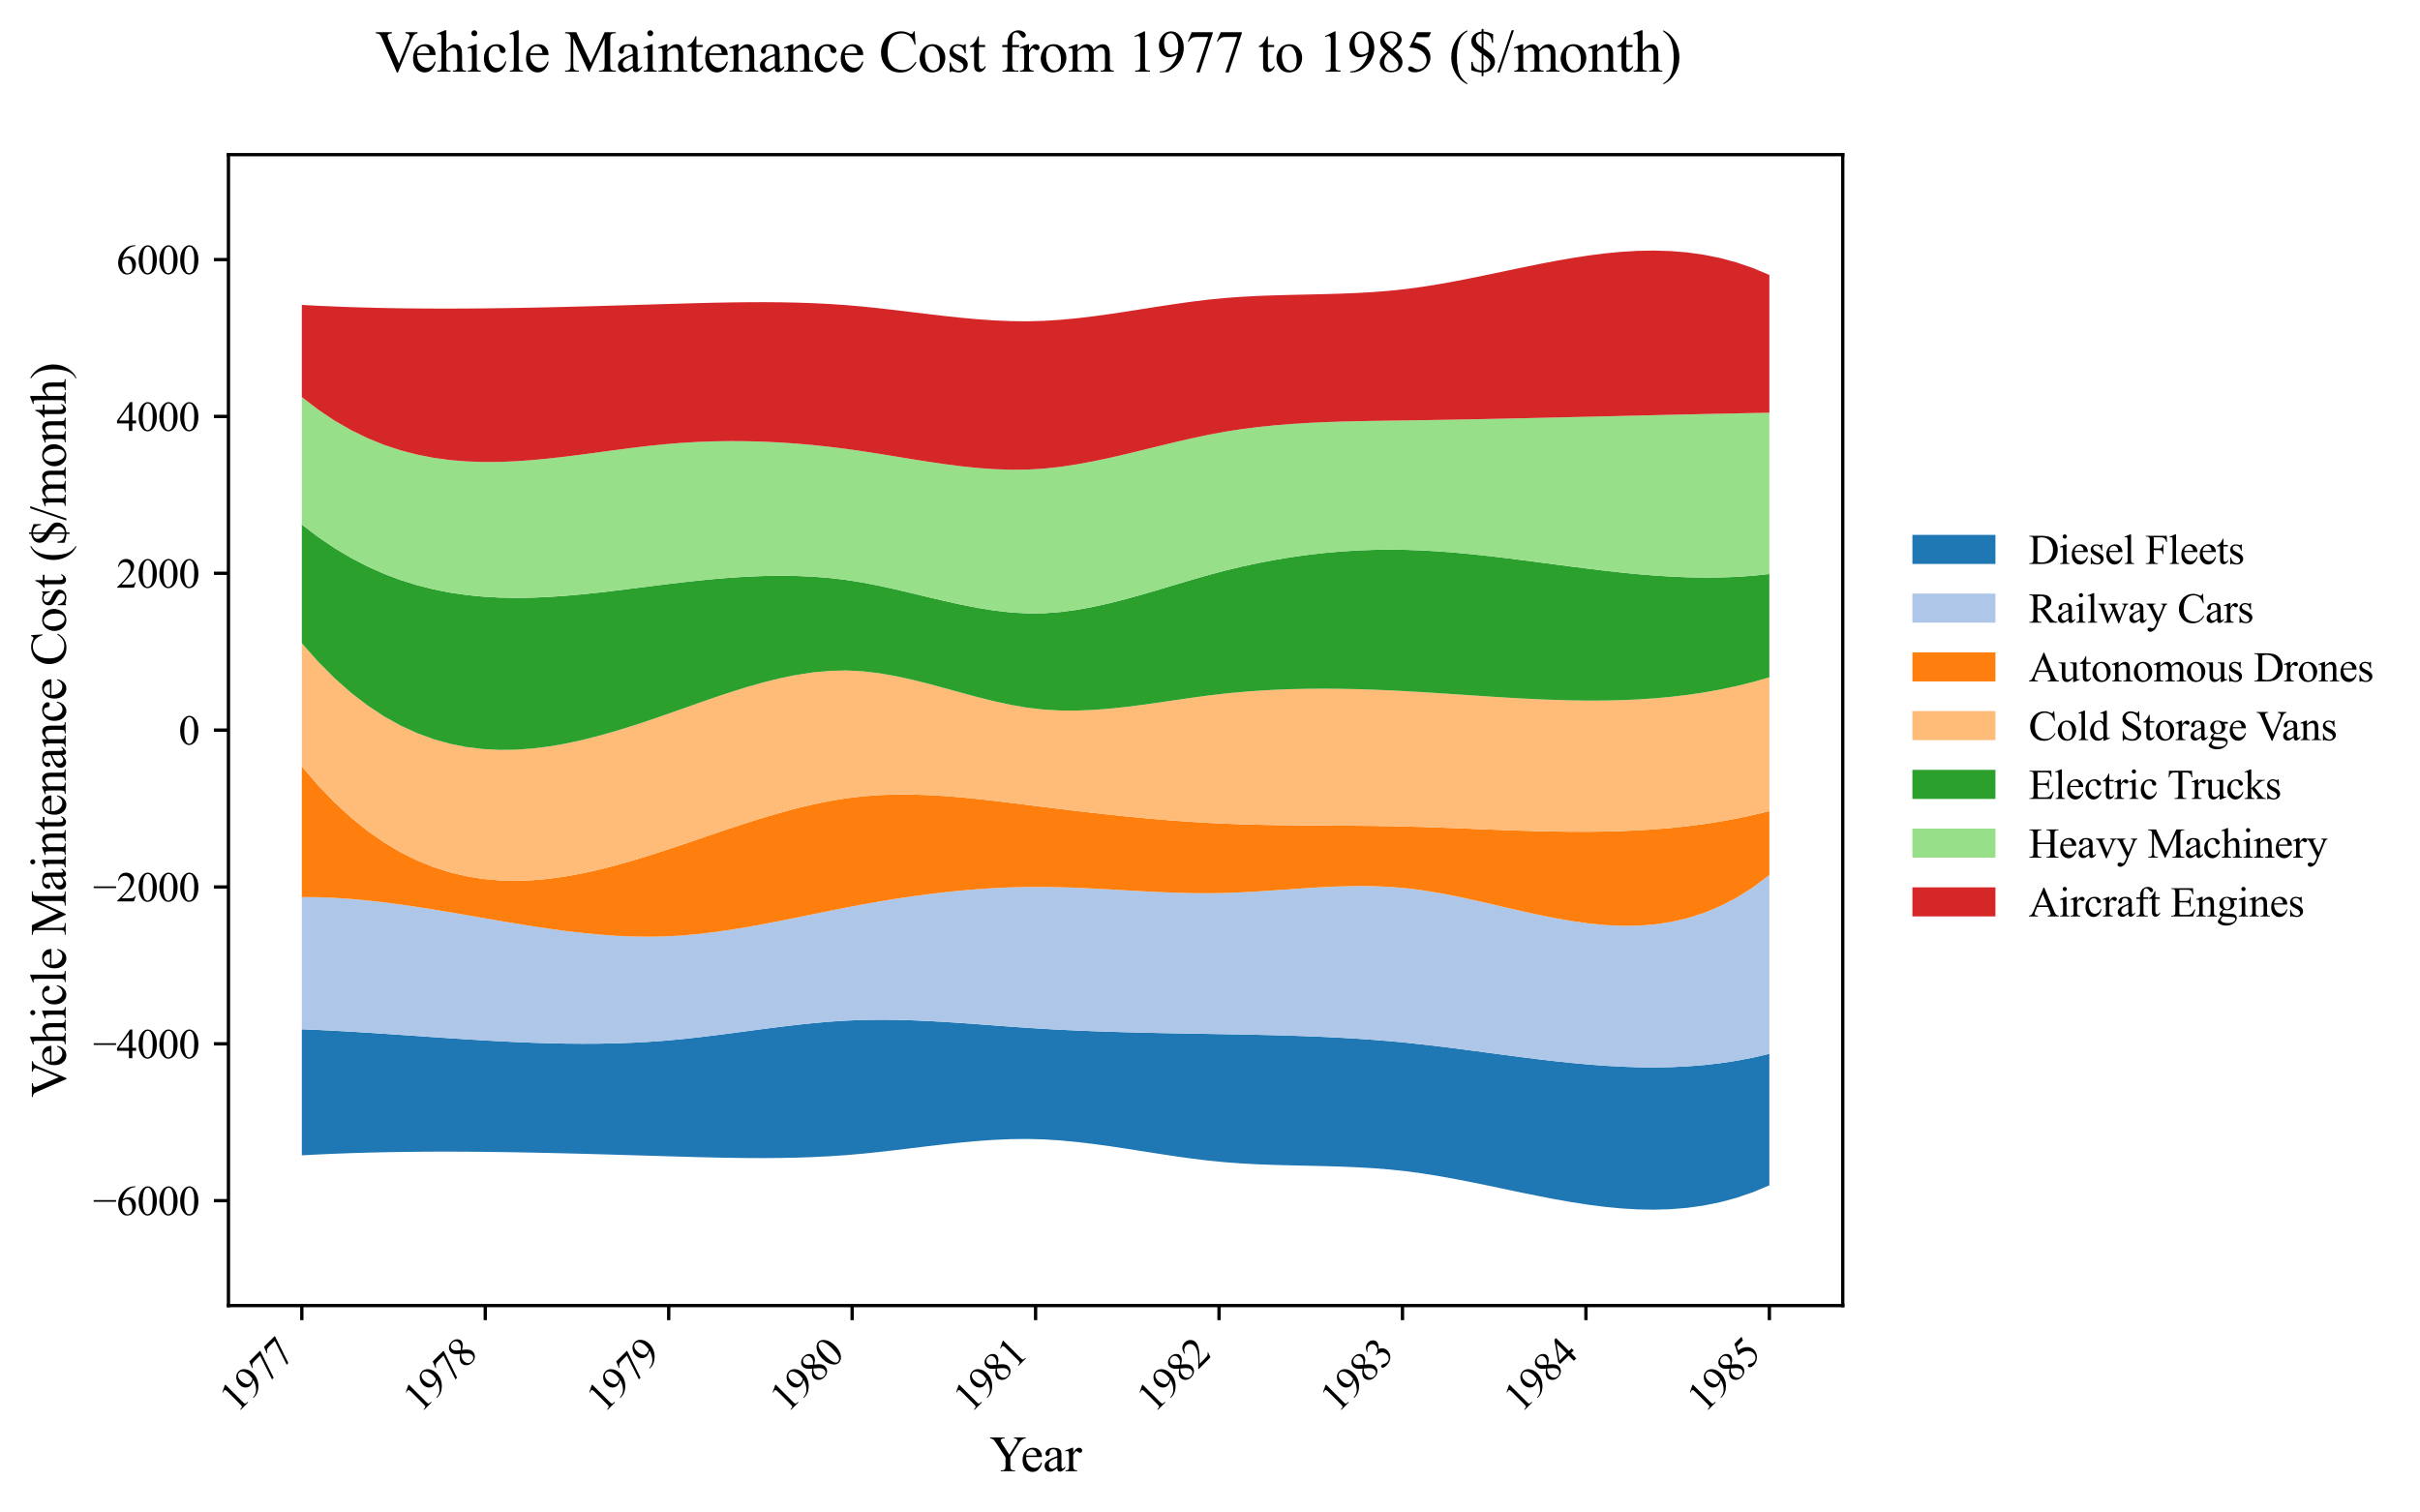 <?xml version="1.0" encoding="utf-8" standalone="no"?>
<!DOCTYPE svg PUBLIC "-//W3C//DTD SVG 1.1//EN"
  "http://www.w3.org/Graphics/SVG/1.1/DTD/svg11.dtd">
<svg xmlns:xlink="http://www.w3.org/1999/xlink" width="582.849pt" height="364.113pt" viewBox="0 0 582.849 364.113" xmlns="http://www.w3.org/2000/svg" version="1.1">
 <defs>
  <style type="text/css">*{stroke-linejoin: round; stroke-linecap: butt}</style>
 </defs>
 <g id="figure_1">
  <g id="patch_1">
   <path d="M 0 364.113 
L 582.849 364.113 
L 582.849 0 
L 0 0 
z
" style="fill: #ffffff"/>
  </g>
  <g id="axes_1">
   <g id="patch_2">
    <path d="M 55.02 314.449 
L 443.82 314.449 
L 443.82 37.249 
L 55.02 37.249 
z
" style="fill: #ffffff"/>
   </g>
   <g id="PolyCollection_1">
    <path d="M 72.692 247.901 
L 72.692 278.257 
L 76.664 278.051 
L 80.635 277.875 
L 84.607 277.729 
L 88.578 277.61 
L 92.549 277.517 
L 96.521 277.449 
L 100.492 277.404 
L 104.464 277.38 
L 108.435 277.377 
L 112.406 277.391 
L 116.378 277.423 
L 120.349 277.471 
L 124.321 277.532 
L 128.292 277.606 
L 132.263 277.691 
L 136.235 277.785 
L 140.206 277.887 
L 144.178 277.995 
L 148.149 278.109 
L 152.12 278.225 
L 156.092 278.344 
L 160.063 278.463 
L 164.035 278.58 
L 168.006 278.691 
L 171.977 278.787 
L 175.949 278.863 
L 179.92 278.911 
L 183.892 278.924 
L 187.863 278.894 
L 191.834 278.816 
L 195.806 278.681 
L 199.777 278.483 
L 203.749 278.215 
L 207.72 277.871 
L 211.691 277.461 
L 215.663 277.005 
L 219.634 276.526 
L 223.606 276.045 
L 227.577 275.583 
L 231.548 275.163 
L 235.52 274.804 
L 239.491 274.529 
L 243.463 274.36 
L 247.434 274.317 
L 251.405 274.422 
L 255.377 274.673 
L 259.348 275.046 
L 263.32 275.517 
L 267.291 276.063 
L 271.262 276.659 
L 275.234 277.281 
L 279.205 277.904 
L 283.177 278.505 
L 287.148 279.059 
L 291.119 279.542 
L 295.091 279.93 
L 299.062 280.218 
L 303.034 280.424 
L 307.005 280.57 
L 310.976 280.677 
L 314.948 280.766 
L 318.919 280.858 
L 322.891 280.974 
L 326.862 281.136 
L 330.833 281.365 
L 334.805 281.681 
L 338.776 282.106 
L 342.748 282.647 
L 346.719 283.288 
L 350.69 284.007 
L 354.662 284.785 
L 358.633 285.6 
L 362.605 286.434 
L 366.576 287.264 
L 370.547 288.07 
L 374.519 288.833 
L 378.49 289.532 
L 382.462 290.147 
L 386.433 290.656 
L 390.404 291.04 
L 394.376 291.278 
L 398.347 291.349 
L 402.319 291.234 
L 406.29 290.913 
L 410.261 290.363 
L 414.233 289.566 
L 418.204 288.5 
L 422.176 287.146 
L 426.147 285.482 
L 426.147 253.804 
L 426.147 253.804 
L 422.176 254.732 
L 418.204 255.49 
L 414.233 256.087 
L 410.261 256.534 
L 406.29 256.843 
L 402.319 257.024 
L 398.347 257.086 
L 394.376 257.042 
L 390.404 256.902 
L 386.433 256.676 
L 382.462 256.374 
L 378.49 256.008 
L 374.519 255.589 
L 370.547 255.126 
L 366.576 254.631 
L 362.605 254.113 
L 358.633 253.585 
L 354.662 253.056 
L 350.69 252.536 
L 346.719 252.038 
L 342.748 251.57 
L 338.776 251.145 
L 334.805 250.771 
L 330.833 250.448 
L 326.862 250.172 
L 322.891 249.939 
L 318.919 249.743 
L 314.948 249.579 
L 310.976 249.443 
L 307.005 249.33 
L 303.034 249.236 
L 299.062 249.155 
L 295.091 249.084 
L 291.119 249.016 
L 287.148 248.948 
L 283.177 248.878 
L 279.205 248.801 
L 275.234 248.714 
L 271.262 248.614 
L 267.291 248.497 
L 263.32 248.36 
L 259.348 248.2 
L 255.377 248.014 
L 251.405 247.797 
L 247.434 247.547 
L 243.463 247.27 
L 239.491 246.976 
L 235.52 246.681 
L 231.548 246.396 
L 227.577 246.135 
L 223.606 245.912 
L 219.634 245.739 
L 215.663 245.629 
L 211.691 245.596 
L 207.72 245.652 
L 203.749 245.811 
L 199.777 246.073 
L 195.806 246.422 
L 191.834 246.842 
L 187.863 247.314 
L 183.892 247.822 
L 179.92 248.349 
L 175.949 248.876 
L 171.977 249.388 
L 168.006 249.866 
L 164.035 250.294 
L 160.063 250.655 
L 156.092 250.937 
L 152.12 251.146 
L 148.149 251.286 
L 144.178 251.362 
L 140.206 251.381 
L 136.235 251.346 
L 132.263 251.264 
L 128.292 251.139 
L 124.321 250.978 
L 120.349 250.784 
L 116.378 250.564 
L 112.406 250.323 
L 108.435 250.065 
L 104.464 249.798 
L 100.492 249.524 
L 96.521 249.251 
L 92.549 248.982 
L 88.578 248.724 
L 84.607 248.482 
L 80.635 248.26 
L 76.664 248.065 
L 72.692 247.901 
z
" clip-path="url(#pc474879e43)" style="fill: #1f77b4"/>
   </g>
   <g id="PolyCollection_2">
    <path d="M 72.692 216.058 
L 72.692 247.901 
L 76.664 248.065 
L 80.635 248.26 
L 84.607 248.482 
L 88.578 248.724 
L 92.549 248.982 
L 96.521 249.251 
L 100.492 249.524 
L 104.464 249.798 
L 108.435 250.065 
L 112.406 250.323 
L 116.378 250.564 
L 120.349 250.784 
L 124.321 250.978 
L 128.292 251.139 
L 132.263 251.264 
L 136.235 251.346 
L 140.206 251.381 
L 144.178 251.362 
L 148.149 251.286 
L 152.12 251.146 
L 156.092 250.937 
L 160.063 250.655 
L 164.035 250.294 
L 168.006 249.866 
L 171.977 249.388 
L 175.949 248.876 
L 179.92 248.349 
L 183.892 247.822 
L 187.863 247.314 
L 191.834 246.842 
L 195.806 246.422 
L 199.777 246.073 
L 203.749 245.811 
L 207.72 245.652 
L 211.691 245.596 
L 215.663 245.629 
L 219.634 245.739 
L 223.606 245.912 
L 227.577 246.135 
L 231.548 246.396 
L 235.52 246.681 
L 239.491 246.976 
L 243.463 247.27 
L 247.434 247.547 
L 251.405 247.797 
L 255.377 248.014 
L 259.348 248.2 
L 263.32 248.36 
L 267.291 248.497 
L 271.262 248.614 
L 275.234 248.714 
L 279.205 248.801 
L 283.177 248.878 
L 287.148 248.948 
L 291.119 249.016 
L 295.091 249.084 
L 299.062 249.155 
L 303.034 249.236 
L 307.005 249.33 
L 310.976 249.443 
L 314.948 249.579 
L 318.919 249.743 
L 322.891 249.939 
L 326.862 250.172 
L 330.833 250.448 
L 334.805 250.771 
L 338.776 251.145 
L 342.748 251.57 
L 346.719 252.038 
L 350.69 252.536 
L 354.662 253.056 
L 358.633 253.585 
L 362.605 254.113 
L 366.576 254.631 
L 370.547 255.126 
L 374.519 255.589 
L 378.49 256.008 
L 382.462 256.374 
L 386.433 256.676 
L 390.404 256.902 
L 394.376 257.042 
L 398.347 257.086 
L 402.319 257.024 
L 406.29 256.843 
L 410.261 256.534 
L 414.233 256.087 
L 418.204 255.49 
L 422.176 254.732 
L 426.147 253.804 
L 426.147 210.754 
L 426.147 210.754 
L 422.176 213.73 
L 418.204 216.228 
L 414.233 218.281 
L 410.261 219.918 
L 406.29 221.172 
L 402.319 222.074 
L 398.347 222.654 
L 394.376 222.943 
L 390.404 222.974 
L 386.433 222.776 
L 382.462 222.381 
L 378.49 221.821 
L 374.519 221.125 
L 370.547 220.327 
L 366.576 219.455 
L 362.605 218.542 
L 358.633 217.619 
L 354.662 216.716 
L 350.69 215.866 
L 346.719 215.098 
L 342.748 214.445 
L 338.776 213.937 
L 334.805 213.601 
L 330.833 213.43 
L 326.862 213.399 
L 322.891 213.48 
L 318.919 213.65 
L 314.948 213.881 
L 310.976 214.149 
L 307.005 214.427 
L 303.034 214.69 
L 299.062 214.913 
L 295.091 215.068 
L 291.119 215.134 
L 287.148 215.108 
L 283.177 215.009 
L 279.205 214.852 
L 275.234 214.656 
L 271.262 214.438 
L 267.291 214.214 
L 263.32 214.003 
L 259.348 213.82 
L 255.377 213.684 
L 251.405 213.611 
L 247.434 213.619 
L 243.463 213.713 
L 239.491 213.891 
L 235.52 214.148 
L 231.548 214.48 
L 227.577 214.884 
L 223.606 215.355 
L 219.634 215.89 
L 215.663 216.485 
L 211.691 217.135 
L 207.72 217.837 
L 203.749 218.587 
L 199.777 219.375 
L 195.806 220.184 
L 191.834 220.997 
L 187.863 221.796 
L 183.892 222.564 
L 179.92 223.283 
L 175.949 223.936 
L 171.977 224.506 
L 168.006 224.974 
L 164.035 225.324 
L 160.063 225.538 
L 156.092 225.608 
L 152.12 225.544 
L 148.149 225.361 
L 144.178 225.07 
L 140.206 224.684 
L 136.235 224.216 
L 132.263 223.68 
L 128.292 223.087 
L 124.321 222.45 
L 120.349 221.783 
L 116.378 221.098 
L 112.406 220.409 
L 108.435 219.727 
L 104.464 219.065 
L 100.492 218.438 
L 96.521 217.856 
L 92.549 217.334 
L 88.578 216.883 
L 84.607 216.518 
L 80.635 216.25 
L 76.664 216.092 
L 72.692 216.058 
z
" clip-path="url(#pc474879e43)" style="fill: #aec7e8"/>
   </g>
   <g id="PolyCollection_3">
    <path d="M 72.692 184.594 
L 72.692 216.058 
L 76.664 216.092 
L 80.635 216.25 
L 84.607 216.518 
L 88.578 216.883 
L 92.549 217.334 
L 96.521 217.856 
L 100.492 218.438 
L 104.464 219.065 
L 108.435 219.727 
L 112.406 220.409 
L 116.378 221.098 
L 120.349 221.783 
L 124.321 222.45 
L 128.292 223.087 
L 132.263 223.68 
L 136.235 224.216 
L 140.206 224.684 
L 144.178 225.07 
L 148.149 225.361 
L 152.12 225.544 
L 156.092 225.608 
L 160.063 225.538 
L 164.035 225.324 
L 168.006 224.974 
L 171.977 224.506 
L 175.949 223.936 
L 179.92 223.283 
L 183.892 222.564 
L 187.863 221.796 
L 191.834 220.997 
L 195.806 220.184 
L 199.777 219.375 
L 203.749 218.587 
L 207.72 217.837 
L 211.691 217.135 
L 215.663 216.485 
L 219.634 215.89 
L 223.606 215.355 
L 227.577 214.884 
L 231.548 214.48 
L 235.52 214.148 
L 239.491 213.891 
L 243.463 213.713 
L 247.434 213.619 
L 251.405 213.611 
L 255.377 213.684 
L 259.348 213.82 
L 263.32 214.003 
L 267.291 214.214 
L 271.262 214.438 
L 275.234 214.656 
L 279.205 214.852 
L 283.177 215.009 
L 287.148 215.108 
L 291.119 215.134 
L 295.091 215.068 
L 299.062 214.913 
L 303.034 214.69 
L 307.005 214.427 
L 310.976 214.149 
L 314.948 213.881 
L 318.919 213.65 
L 322.891 213.48 
L 326.862 213.399 
L 330.833 213.43 
L 334.805 213.601 
L 338.776 213.937 
L 342.748 214.445 
L 346.719 215.098 
L 350.69 215.866 
L 354.662 216.716 
L 358.633 217.619 
L 362.605 218.542 
L 366.576 219.455 
L 370.547 220.327 
L 374.519 221.125 
L 378.49 221.821 
L 382.462 222.381 
L 386.433 222.776 
L 390.404 222.974 
L 394.376 222.943 
L 398.347 222.654 
L 402.319 222.074 
L 406.29 221.172 
L 410.261 219.918 
L 414.233 218.281 
L 418.204 216.228 
L 422.176 213.73 
L 426.147 210.754 
L 426.147 195.336 
L 426.147 195.336 
L 422.176 196.306 
L 418.204 197.15 
L 414.233 197.877 
L 410.261 198.492 
L 406.29 199.004 
L 402.319 199.421 
L 398.347 199.749 
L 394.376 199.995 
L 390.404 200.168 
L 386.433 200.275 
L 382.462 200.322 
L 378.49 200.318 
L 374.519 200.27 
L 370.547 200.185 
L 366.576 200.071 
L 362.605 199.934 
L 358.633 199.783 
L 354.662 199.625 
L 350.69 199.466 
L 346.719 199.315 
L 342.748 199.179 
L 338.776 199.065 
L 334.805 198.98 
L 330.833 198.921 
L 326.862 198.881 
L 322.891 198.853 
L 318.919 198.829 
L 314.948 198.803 
L 310.976 198.768 
L 307.005 198.716 
L 303.034 198.64 
L 299.062 198.533 
L 295.091 198.388 
L 291.119 198.198 
L 287.148 197.963 
L 283.177 197.685 
L 279.205 197.369 
L 275.234 197.018 
L 271.262 196.635 
L 267.291 196.223 
L 263.32 195.787 
L 259.348 195.33 
L 255.377 194.856 
L 251.405 194.367 
L 247.434 193.868 
L 243.463 193.369 
L 239.491 192.887 
L 235.52 192.442 
L 231.548 192.049 
L 227.577 191.727 
L 223.606 191.493 
L 219.634 191.366 
L 215.663 191.363 
L 211.691 191.501 
L 207.72 191.799 
L 203.749 192.273 
L 199.777 192.926 
L 195.806 193.739 
L 191.834 194.692 
L 187.863 195.763 
L 183.892 196.932 
L 179.92 198.178 
L 175.949 199.481 
L 171.977 200.821 
L 168.006 202.176 
L 164.035 203.527 
L 160.063 204.852 
L 156.092 206.13 
L 152.12 207.341 
L 148.149 208.464 
L 144.178 209.476 
L 140.206 210.357 
L 136.235 211.085 
L 132.263 211.639 
L 128.292 211.998 
L 124.321 212.14 
L 120.349 212.044 
L 116.378 211.69 
L 112.406 211.054 
L 108.435 210.117 
L 104.464 208.857 
L 100.492 207.253 
L 96.521 205.283 
L 92.549 202.926 
L 88.578 200.162 
L 84.607 196.967 
L 80.635 193.322 
L 76.664 189.205 
L 72.692 184.594 
z
" clip-path="url(#pc474879e43)" style="fill: #ff7f0e"/>
   </g>
   <g id="PolyCollection_4">
    <path d="M 72.692 154.918 
L 72.692 184.594 
L 76.664 189.205 
L 80.635 193.322 
L 84.607 196.967 
L 88.578 200.162 
L 92.549 202.926 
L 96.521 205.283 
L 100.492 207.253 
L 104.464 208.857 
L 108.435 210.117 
L 112.406 211.054 
L 116.378 211.69 
L 120.349 212.044 
L 124.321 212.14 
L 128.292 211.998 
L 132.263 211.639 
L 136.235 211.085 
L 140.206 210.357 
L 144.178 209.476 
L 148.149 208.464 
L 152.12 207.341 
L 156.092 206.13 
L 160.063 204.852 
L 164.035 203.527 
L 168.006 202.176 
L 171.977 200.821 
L 175.949 199.481 
L 179.92 198.178 
L 183.892 196.932 
L 187.863 195.763 
L 191.834 194.692 
L 195.806 193.739 
L 199.777 192.926 
L 203.749 192.273 
L 207.72 191.799 
L 211.691 191.501 
L 215.663 191.363 
L 219.634 191.366 
L 223.606 191.493 
L 227.577 191.727 
L 231.548 192.049 
L 235.52 192.442 
L 239.491 192.887 
L 243.463 193.369 
L 247.434 193.868 
L 251.405 194.367 
L 255.377 194.856 
L 259.348 195.33 
L 263.32 195.787 
L 267.291 196.223 
L 271.262 196.635 
L 275.234 197.018 
L 279.205 197.369 
L 283.177 197.685 
L 287.148 197.963 
L 291.119 198.198 
L 295.091 198.388 
L 299.062 198.533 
L 303.034 198.64 
L 307.005 198.716 
L 310.976 198.768 
L 314.948 198.803 
L 318.919 198.829 
L 322.891 198.853 
L 326.862 198.881 
L 330.833 198.921 
L 334.805 198.98 
L 338.776 199.065 
L 342.748 199.179 
L 346.719 199.315 
L 350.69 199.466 
L 354.662 199.625 
L 358.633 199.783 
L 362.605 199.934 
L 366.576 200.071 
L 370.547 200.185 
L 374.519 200.27 
L 378.49 200.318 
L 382.462 200.322 
L 386.433 200.275 
L 390.404 200.168 
L 394.376 199.995 
L 398.347 199.749 
L 402.319 199.421 
L 406.29 199.004 
L 410.261 198.492 
L 414.233 197.877 
L 418.204 197.15 
L 422.176 196.306 
L 426.147 195.336 
L 426.147 163.13 
L 426.147 163.13 
L 422.176 164.263 
L 418.204 165.246 
L 414.233 166.086 
L 410.261 166.794 
L 406.29 167.377 
L 402.319 167.843 
L 398.347 168.202 
L 394.376 168.462 
L 390.404 168.631 
L 386.433 168.718 
L 382.462 168.732 
L 378.49 168.681 
L 374.519 168.573 
L 370.547 168.418 
L 366.576 168.223 
L 362.605 167.997 
L 358.633 167.75 
L 354.662 167.488 
L 350.69 167.221 
L 346.719 166.958 
L 342.748 166.707 
L 338.776 166.476 
L 334.805 166.275 
L 330.833 166.108 
L 326.862 165.981 
L 322.891 165.9 
L 318.919 165.869 
L 314.948 165.894 
L 310.976 165.979 
L 307.005 166.131 
L 303.034 166.354 
L 299.062 166.653 
L 295.091 167.033 
L 291.119 167.498 
L 287.148 168.033 
L 283.177 168.606 
L 279.205 169.187 
L 275.234 169.745 
L 271.262 170.25 
L 267.291 170.67 
L 263.32 170.977 
L 259.348 171.137 
L 255.377 171.122 
L 251.405 170.9 
L 247.434 170.442 
L 243.463 169.758 
L 239.491 168.897 
L 235.52 167.909 
L 231.548 166.844 
L 227.577 165.754 
L 223.606 164.687 
L 219.634 163.695 
L 215.663 162.827 
L 211.691 162.135 
L 207.72 161.668 
L 203.749 161.477 
L 199.777 161.578 
L 195.806 161.944 
L 191.834 162.546 
L 187.863 163.354 
L 183.892 164.336 
L 179.92 165.463 
L 175.949 166.704 
L 171.977 168.03 
L 168.006 169.409 
L 164.035 170.812 
L 160.063 172.208 
L 156.092 173.571 
L 152.12 174.876 
L 148.149 176.102 
L 144.178 177.227 
L 140.206 178.229 
L 136.235 179.085 
L 132.263 179.773 
L 128.292 180.271 
L 124.321 180.558 
L 120.349 180.61 
L 116.378 180.406 
L 112.406 179.924 
L 108.435 179.141 
L 104.464 178.036 
L 100.492 176.586 
L 96.521 174.768 
L 92.549 172.562 
L 88.578 169.944 
L 84.607 166.893 
L 80.635 163.386 
L 76.664 159.402 
L 72.692 154.918 
z
" clip-path="url(#pc474879e43)" style="fill: #ffbb78"/>
   </g>
   <g id="PolyCollection_5">
    <path d="M 72.692 126.33 
L 72.692 154.918 
L 76.664 159.402 
L 80.635 163.386 
L 84.607 166.893 
L 88.578 169.944 
L 92.549 172.562 
L 96.521 174.768 
L 100.492 176.586 
L 104.464 178.036 
L 108.435 179.141 
L 112.406 179.924 
L 116.378 180.406 
L 120.349 180.61 
L 124.321 180.558 
L 128.292 180.271 
L 132.263 179.773 
L 136.235 179.085 
L 140.206 178.229 
L 144.178 177.227 
L 148.149 176.102 
L 152.12 174.876 
L 156.092 173.571 
L 160.063 172.208 
L 164.035 170.812 
L 168.006 169.409 
L 171.977 168.03 
L 175.949 166.704 
L 179.92 165.463 
L 183.892 164.336 
L 187.863 163.354 
L 191.834 162.546 
L 195.806 161.944 
L 199.777 161.578 
L 203.749 161.477 
L 207.72 161.668 
L 211.691 162.135 
L 215.663 162.827 
L 219.634 163.695 
L 223.606 164.687 
L 227.577 165.754 
L 231.548 166.844 
L 235.52 167.909 
L 239.491 168.897 
L 243.463 169.758 
L 247.434 170.442 
L 251.405 170.9 
L 255.377 171.122 
L 259.348 171.137 
L 263.32 170.977 
L 267.291 170.67 
L 271.262 170.25 
L 275.234 169.745 
L 279.205 169.187 
L 283.177 168.606 
L 287.148 168.033 
L 291.119 167.498 
L 295.091 167.033 
L 299.062 166.653 
L 303.034 166.354 
L 307.005 166.131 
L 310.976 165.979 
L 314.948 165.894 
L 318.919 165.869 
L 322.891 165.9 
L 326.862 165.981 
L 330.833 166.108 
L 334.805 166.275 
L 338.776 166.476 
L 342.748 166.707 
L 346.719 166.958 
L 350.69 167.221 
L 354.662 167.488 
L 358.633 167.75 
L 362.605 167.997 
L 366.576 168.223 
L 370.547 168.418 
L 374.519 168.573 
L 378.49 168.681 
L 382.462 168.732 
L 386.433 168.718 
L 390.404 168.631 
L 394.376 168.462 
L 398.347 168.202 
L 402.319 167.843 
L 406.29 167.377 
L 410.261 166.794 
L 414.233 166.086 
L 418.204 165.246 
L 422.176 164.263 
L 426.147 163.13 
L 426.147 138.248 
L 426.147 138.248 
L 422.176 138.663 
L 418.204 138.937 
L 414.233 139.083 
L 410.261 139.111 
L 406.29 139.032 
L 402.319 138.859 
L 398.347 138.602 
L 394.376 138.272 
L 390.404 137.882 
L 386.433 137.442 
L 382.462 136.964 
L 378.49 136.459 
L 374.519 135.939 
L 370.547 135.415 
L 366.576 134.898 
L 362.605 134.399 
L 358.633 133.93 
L 354.662 133.503 
L 350.69 133.129 
L 346.719 132.818 
L 342.748 132.583 
L 338.776 132.435 
L 334.805 132.384 
L 330.833 132.434 
L 326.862 132.585 
L 322.891 132.836 
L 318.919 133.189 
L 314.948 133.642 
L 310.976 134.197 
L 307.005 134.852 
L 303.034 135.608 
L 299.062 136.464 
L 295.091 137.421 
L 291.119 138.478 
L 287.148 139.613 
L 283.177 140.793 
L 279.205 141.984 
L 275.234 143.149 
L 271.262 144.256 
L 267.291 145.27 
L 263.32 146.156 
L 259.348 146.879 
L 255.377 147.406 
L 251.405 147.702 
L 247.434 147.733 
L 243.463 147.503 
L 239.491 147.051 
L 235.52 146.417 
L 231.548 145.642 
L 227.577 144.766 
L 223.606 143.831 
L 219.634 142.876 
L 215.663 141.943 
L 211.691 141.071 
L 207.72 140.301 
L 203.749 139.674 
L 199.777 139.208 
L 195.806 138.893 
L 191.834 138.717 
L 187.863 138.665 
L 183.892 138.727 
L 179.92 138.889 
L 175.949 139.139 
L 171.977 139.464 
L 168.006 139.852 
L 164.035 140.289 
L 160.063 140.764 
L 156.092 141.262 
L 152.12 141.766 
L 148.149 142.258 
L 144.178 142.722 
L 140.206 143.139 
L 136.235 143.493 
L 132.263 143.767 
L 128.292 143.941 
L 124.321 144.001 
L 120.349 143.927 
L 116.378 143.702 
L 112.406 143.31 
L 108.435 142.733 
L 104.464 141.953 
L 100.492 140.953 
L 96.521 139.715 
L 92.549 138.223 
L 88.578 136.458 
L 84.607 134.404 
L 80.635 132.043 
L 76.664 129.358 
L 72.692 126.33 
z
" clip-path="url(#pc474879e43)" style="fill: #2ca02c"/>
   </g>
   <g id="PolyCollection_6">
    <path d="M 72.692 95.633 
L 72.692 126.33 
L 76.664 129.358 
L 80.635 132.043 
L 84.607 134.404 
L 88.578 136.458 
L 92.549 138.223 
L 96.521 139.715 
L 100.492 140.953 
L 104.464 141.953 
L 108.435 142.733 
L 112.406 143.31 
L 116.378 143.702 
L 120.349 143.927 
L 124.321 144.001 
L 128.292 143.941 
L 132.263 143.767 
L 136.235 143.493 
L 140.206 143.139 
L 144.178 142.722 
L 148.149 142.258 
L 152.12 141.766 
L 156.092 141.262 
L 160.063 140.764 
L 164.035 140.289 
L 168.006 139.852 
L 171.977 139.464 
L 175.949 139.139 
L 179.92 138.889 
L 183.892 138.727 
L 187.863 138.665 
L 191.834 138.717 
L 195.806 138.893 
L 199.777 139.208 
L 203.749 139.674 
L 207.72 140.301 
L 211.691 141.071 
L 215.663 141.943 
L 219.634 142.876 
L 223.606 143.831 
L 227.577 144.766 
L 231.548 145.642 
L 235.52 146.417 
L 239.491 147.051 
L 243.463 147.503 
L 247.434 147.733 
L 251.405 147.702 
L 255.377 147.406 
L 259.348 146.879 
L 263.32 146.156 
L 267.291 145.27 
L 271.262 144.256 
L 275.234 143.149 
L 279.205 141.984 
L 283.177 140.793 
L 287.148 139.613 
L 291.119 138.478 
L 295.091 137.421 
L 299.062 136.464 
L 303.034 135.608 
L 307.005 134.852 
L 310.976 134.197 
L 314.948 133.642 
L 318.919 133.189 
L 322.891 132.836 
L 326.862 132.585 
L 330.833 132.434 
L 334.805 132.384 
L 338.776 132.435 
L 342.748 132.583 
L 346.719 132.818 
L 350.69 133.129 
L 354.662 133.503 
L 358.633 133.93 
L 362.605 134.399 
L 366.576 134.898 
L 370.547 135.415 
L 374.519 135.939 
L 378.49 136.459 
L 382.462 136.964 
L 386.433 137.442 
L 390.404 137.882 
L 394.376 138.272 
L 398.347 138.602 
L 402.319 138.859 
L 406.29 139.032 
L 410.261 139.111 
L 414.233 139.083 
L 418.204 138.937 
L 422.176 138.663 
L 426.147 138.248 
L 426.147 99.405 
L 426.147 99.405 
L 422.176 99.479 
L 418.204 99.558 
L 414.233 99.639 
L 410.261 99.725 
L 406.29 99.812 
L 402.319 99.902 
L 398.347 99.994 
L 394.376 100.087 
L 390.404 100.181 
L 386.433 100.275 
L 382.462 100.369 
L 378.49 100.462 
L 374.519 100.555 
L 370.547 100.645 
L 366.576 100.734 
L 362.605 100.819 
L 358.633 100.902 
L 354.662 100.982 
L 350.69 101.057 
L 346.719 101.128 
L 342.748 101.193 
L 338.776 101.254 
L 334.805 101.309 
L 330.833 101.367 
L 326.862 101.44 
L 322.891 101.539 
L 318.919 101.677 
L 314.948 101.864 
L 310.976 102.113 
L 307.005 102.436 
L 303.034 102.844 
L 299.062 103.349 
L 295.091 103.964 
L 291.119 104.697 
L 287.148 105.536 
L 283.177 106.451 
L 279.205 107.411 
L 275.234 108.387 
L 271.262 109.348 
L 267.291 110.263 
L 263.32 111.103 
L 259.348 111.836 
L 255.377 112.434 
L 251.405 112.865 
L 247.434 113.099 
L 243.463 113.136 
L 239.491 112.998 
L 235.52 112.712 
L 231.548 112.302 
L 227.577 111.794 
L 223.606 111.214 
L 219.634 110.586 
L 215.663 109.935 
L 211.691 109.288 
L 207.72 108.67 
L 203.749 108.105 
L 199.777 107.61 
L 195.806 107.187 
L 191.834 106.839 
L 187.863 106.568 
L 183.892 106.375 
L 179.92 106.264 
L 175.949 106.236 
L 171.977 106.293 
L 168.006 106.437 
L 164.035 106.67 
L 160.063 106.995 
L 156.092 107.406 
L 152.12 107.881 
L 148.149 108.397 
L 144.178 108.932 
L 140.206 109.463 
L 136.235 109.966 
L 132.263 110.42 
L 128.292 110.8 
L 124.321 111.085 
L 120.349 111.25 
L 116.378 111.274 
L 112.406 111.134 
L 108.435 110.805 
L 104.464 110.267 
L 100.492 109.495 
L 96.521 108.466 
L 92.549 107.159 
L 88.578 105.55 
L 84.607 103.615 
L 80.635 101.333 
L 76.664 98.68 
L 72.692 95.633 
z
" clip-path="url(#pc474879e43)" style="fill: #98df8a"/>
   </g>
   <g id="PolyCollection_7">
    <path d="M 72.692 73.441 
L 72.692 95.633 
L 76.664 98.68 
L 80.635 101.333 
L 84.607 103.615 
L 88.578 105.55 
L 92.549 107.159 
L 96.521 108.466 
L 100.492 109.495 
L 104.464 110.267 
L 108.435 110.805 
L 112.406 111.134 
L 116.378 111.274 
L 120.349 111.25 
L 124.321 111.085 
L 128.292 110.8 
L 132.263 110.42 
L 136.235 109.966 
L 140.206 109.463 
L 144.178 108.932 
L 148.149 108.397 
L 152.12 107.881 
L 156.092 107.406 
L 160.063 106.995 
L 164.035 106.67 
L 168.006 106.437 
L 171.977 106.293 
L 175.949 106.236 
L 179.92 106.264 
L 183.892 106.375 
L 187.863 106.568 
L 191.834 106.839 
L 195.806 107.187 
L 199.777 107.61 
L 203.749 108.105 
L 207.72 108.67 
L 211.691 109.288 
L 215.663 109.935 
L 219.634 110.586 
L 223.606 111.214 
L 227.577 111.794 
L 231.548 112.302 
L 235.52 112.712 
L 239.491 112.998 
L 243.463 113.136 
L 247.434 113.099 
L 251.405 112.865 
L 255.377 112.434 
L 259.348 111.836 
L 263.32 111.103 
L 267.291 110.263 
L 271.262 109.348 
L 275.234 108.387 
L 279.205 107.411 
L 283.177 106.451 
L 287.148 105.536 
L 291.119 104.697 
L 295.091 103.964 
L 299.062 103.349 
L 303.034 102.844 
L 307.005 102.436 
L 310.976 102.113 
L 314.948 101.864 
L 318.919 101.677 
L 322.891 101.539 
L 326.862 101.44 
L 330.833 101.367 
L 334.805 101.309 
L 338.776 101.254 
L 342.748 101.193 
L 346.719 101.128 
L 350.69 101.057 
L 354.662 100.982 
L 358.633 100.902 
L 362.605 100.819 
L 366.576 100.734 
L 370.547 100.645 
L 374.519 100.555 
L 378.49 100.462 
L 382.462 100.369 
L 386.433 100.275 
L 390.404 100.181 
L 394.376 100.087 
L 398.347 99.994 
L 402.319 99.902 
L 406.29 99.812 
L 410.261 99.725 
L 414.233 99.639 
L 418.204 99.558 
L 422.176 99.479 
L 426.147 99.405 
L 426.147 66.217 
L 426.147 66.217 
L 422.176 64.553 
L 418.204 63.199 
L 414.233 62.133 
L 410.261 61.336 
L 406.29 60.786 
L 402.319 60.464 
L 398.347 60.349 
L 394.376 60.421 
L 390.404 60.659 
L 386.433 61.043 
L 382.462 61.552 
L 378.49 62.166 
L 374.519 62.865 
L 370.547 63.628 
L 366.576 64.435 
L 362.605 65.265 
L 358.633 66.098 
L 354.662 66.914 
L 350.69 67.692 
L 346.719 68.411 
L 342.748 69.052 
L 338.776 69.593 
L 334.805 70.018 
L 330.833 70.334 
L 326.862 70.563 
L 322.891 70.724 
L 318.919 70.841 
L 314.948 70.933 
L 310.976 71.022 
L 307.005 71.129 
L 303.034 71.275 
L 299.062 71.481 
L 295.091 71.769 
L 291.119 72.157 
L 287.148 72.64 
L 283.177 73.194 
L 279.205 73.794 
L 275.234 74.418 
L 271.262 75.039 
L 267.291 75.635 
L 263.32 76.181 
L 259.348 76.653 
L 255.377 77.026 
L 251.405 77.277 
L 247.434 77.381 
L 243.463 77.339 
L 239.491 77.169 
L 235.52 76.895 
L 231.548 76.536 
L 227.577 76.115 
L 223.606 75.654 
L 219.634 75.172 
L 215.663 74.693 
L 211.691 74.238 
L 207.72 73.828 
L 203.749 73.483 
L 199.777 73.215 
L 195.806 73.018 
L 191.834 72.883 
L 187.863 72.804 
L 183.892 72.775 
L 179.92 72.788 
L 175.949 72.836 
L 171.977 72.911 
L 168.006 73.008 
L 164.035 73.118 
L 160.063 73.236 
L 156.092 73.355 
L 152.12 73.473 
L 148.149 73.59 
L 144.178 73.703 
L 140.206 73.812 
L 136.235 73.914 
L 132.263 74.008 
L 128.292 74.093 
L 124.321 74.167 
L 120.349 74.228 
L 116.378 74.275 
L 112.406 74.307 
L 108.435 74.322 
L 104.464 74.319 
L 100.492 74.295 
L 96.521 74.25 
L 92.549 74.181 
L 88.578 74.089 
L 84.607 73.97 
L 80.635 73.823 
L 76.664 73.648 
L 72.692 73.441 
z
" clip-path="url(#pc474879e43)" style="fill: #d62728"/>
   </g>
   <g id="matplotlib.axis_1">
    <g id="xtick_1">
     <g id="line2d_1">
      <defs>
       <path id="m6a9b31b7c2" d="M 0 0 
L 0 3.5 
" style="stroke: #000000; stroke-width: 0.8"/>
      </defs>
      <g>
       <use xlink:href="#m6a9b31b7c2" x="72.692" y="314.449" style="stroke: #000000; stroke-width: 0.8"/>
      </g>
     </g>
     <g id="text_1">
      <!-- 1977 -->
      <g transform="translate(57.038 340.501) rotate(-45) scale(0.1 -0.1)">
       <defs>
        <path id="TimesNewRomanPSMT-31" d="M 750 3822 
L 1781 4325 
L 1884 4325 
L 1884 747 
Q 1884 391 1914 303 
Q 1944 216 2037 169 
Q 2131 122 2419 116 
L 2419 0 
L 825 0 
L 825 116 
Q 1125 122 1212 167 
Q 1300 213 1334 289 
Q 1369 366 1369 747 
L 1369 3034 
Q 1369 3497 1338 3628 
Q 1316 3728 1258 3775 
Q 1200 3822 1119 3822 
Q 1003 3822 797 3725 
L 750 3822 
z
" transform="scale(0.016)"/>
        <path id="TimesNewRomanPSMT-39" d="M 338 -88 
L 338 28 
Q 744 34 1094 217 
Q 1444 400 1770 856 
Q 2097 1313 2225 1859 
Q 1734 1544 1338 1544 
Q 891 1544 572 1889 
Q 253 2234 253 2806 
Q 253 3363 572 3797 
Q 956 4325 1575 4325 
Q 2097 4325 2469 3894 
Q 2925 3359 2925 2575 
Q 2925 1869 2578 1258 
Q 2231 647 1613 244 
Q 1109 -88 516 -88 
L 338 -88 
z
M 2275 2091 
Q 2331 2497 2331 2741 
Q 2331 3044 2228 3395 
Q 2125 3747 1936 3934 
Q 1747 4122 1506 4122 
Q 1228 4122 1018 3872 
Q 809 3622 809 3128 
Q 809 2469 1088 2097 
Q 1291 1828 1588 1828 
Q 1731 1828 1928 1897 
Q 2125 1966 2275 2091 
z
" transform="scale(0.016)"/>
        <path id="TimesNewRomanPSMT-37" d="M 644 4238 
L 2916 4238 
L 2916 4119 
L 1503 -88 
L 1153 -88 
L 2419 3728 
L 1253 3728 
Q 900 3728 750 3644 
Q 488 3500 328 3200 
L 238 3234 
L 644 4238 
z
" transform="scale(0.016)"/>
       </defs>
       <use xlink:href="#TimesNewRomanPSMT-31"/>
       <use xlink:href="#TimesNewRomanPSMT-39" x="50"/>
       <use xlink:href="#TimesNewRomanPSMT-37" x="100"/>
       <use xlink:href="#TimesNewRomanPSMT-37" x="150"/>
      </g>
     </g>
    </g>
    <g id="xtick_2">
     <g id="line2d_2">
      <g>
       <use xlink:href="#m6a9b31b7c2" x="116.874" y="314.449" style="stroke: #000000; stroke-width: 0.8"/>
      </g>
     </g>
     <g id="text_2">
      <!-- 1978 -->
      <g transform="translate(101.22 340.501) rotate(-45) scale(0.1 -0.1)">
       <defs>
        <path id="TimesNewRomanPSMT-38" d="M 1228 2134 
Q 725 2547 579 2797 
Q 434 3047 434 3316 
Q 434 3728 753 4026 
Q 1072 4325 1600 4325 
Q 2113 4325 2425 4047 
Q 2738 3769 2738 3413 
Q 2738 3175 2569 2928 
Q 2400 2681 1866 2347 
Q 2416 1922 2594 1678 
Q 2831 1359 2831 1006 
Q 2831 559 2490 242 
Q 2150 -75 1597 -75 
Q 994 -75 656 303 
Q 388 606 388 966 
Q 388 1247 577 1523 
Q 766 1800 1228 2134 
z
M 1719 2469 
Q 2094 2806 2194 3001 
Q 2294 3197 2294 3444 
Q 2294 3772 2109 3958 
Q 1925 4144 1606 4144 
Q 1288 4144 1088 3959 
Q 888 3775 888 3528 
Q 888 3366 970 3203 
Q 1053 3041 1206 2894 
L 1719 2469 
z
M 1375 2016 
Q 1116 1797 991 1539 
Q 866 1281 866 981 
Q 866 578 1086 336 
Q 1306 94 1647 94 
Q 1984 94 2187 284 
Q 2391 475 2391 747 
Q 2391 972 2272 1150 
Q 2050 1481 1375 2016 
z
" transform="scale(0.016)"/>
       </defs>
       <use xlink:href="#TimesNewRomanPSMT-31"/>
       <use xlink:href="#TimesNewRomanPSMT-39" x="50"/>
       <use xlink:href="#TimesNewRomanPSMT-37" x="100"/>
       <use xlink:href="#TimesNewRomanPSMT-38" x="150"/>
      </g>
     </g>
    </g>
    <g id="xtick_3">
     <g id="line2d_3">
      <g>
       <use xlink:href="#m6a9b31b7c2" x="161.056" y="314.449" style="stroke: #000000; stroke-width: 0.8"/>
      </g>
     </g>
     <g id="text_3">
      <!-- 1979 -->
      <g transform="translate(145.401 340.501) rotate(-45) scale(0.1 -0.1)">
       <use xlink:href="#TimesNewRomanPSMT-31"/>
       <use xlink:href="#TimesNewRomanPSMT-39" x="50"/>
       <use xlink:href="#TimesNewRomanPSMT-37" x="100"/>
       <use xlink:href="#TimesNewRomanPSMT-39" x="150"/>
      </g>
     </g>
    </g>
    <g id="xtick_4">
     <g id="line2d_4">
      <g>
       <use xlink:href="#m6a9b31b7c2" x="205.238" y="314.449" style="stroke: #000000; stroke-width: 0.8"/>
      </g>
     </g>
     <g id="text_4">
      <!-- 1980 -->
      <g transform="translate(189.583 340.501) rotate(-45) scale(0.1 -0.1)">
       <defs>
        <path id="TimesNewRomanPSMT-30" d="M 231 2094 
Q 231 2819 450 3342 
Q 669 3866 1031 4122 
Q 1313 4325 1613 4325 
Q 2100 4325 2488 3828 
Q 2972 3213 2972 2159 
Q 2972 1422 2759 906 
Q 2547 391 2217 158 
Q 1888 -75 1581 -75 
Q 975 -75 572 641 
Q 231 1244 231 2094 
z
M 844 2016 
Q 844 1141 1059 588 
Q 1238 122 1591 122 
Q 1759 122 1940 273 
Q 2122 425 2216 781 
Q 2359 1319 2359 2297 
Q 2359 3022 2209 3506 
Q 2097 3866 1919 4016 
Q 1791 4119 1609 4119 
Q 1397 4119 1231 3928 
Q 1006 3669 925 3112 
Q 844 2556 844 2016 
z
" transform="scale(0.016)"/>
       </defs>
       <use xlink:href="#TimesNewRomanPSMT-31"/>
       <use xlink:href="#TimesNewRomanPSMT-39" x="50"/>
       <use xlink:href="#TimesNewRomanPSMT-38" x="100"/>
       <use xlink:href="#TimesNewRomanPSMT-30" x="150"/>
      </g>
     </g>
    </g>
    <g id="xtick_5">
     <g id="line2d_5">
      <g>
       <use xlink:href="#m6a9b31b7c2" x="249.42" y="314.449" style="stroke: #000000; stroke-width: 0.8"/>
      </g>
     </g>
     <g id="text_5">
      <!-- 1981 -->
      <g transform="translate(233.765 340.501) rotate(-45) scale(0.1 -0.1)">
       <use xlink:href="#TimesNewRomanPSMT-31"/>
       <use xlink:href="#TimesNewRomanPSMT-39" x="50"/>
       <use xlink:href="#TimesNewRomanPSMT-38" x="100"/>
       <use xlink:href="#TimesNewRomanPSMT-31" x="150"/>
      </g>
     </g>
    </g>
    <g id="xtick_6">
     <g id="line2d_6">
      <g>
       <use xlink:href="#m6a9b31b7c2" x="293.602" y="314.449" style="stroke: #000000; stroke-width: 0.8"/>
      </g>
     </g>
     <g id="text_6">
      <!-- 1982 -->
      <g transform="translate(277.947 340.501) rotate(-45) scale(0.1 -0.1)">
       <defs>
        <path id="TimesNewRomanPSMT-32" d="M 2934 816 
L 2638 0 
L 138 0 
L 138 116 
Q 1241 1122 1691 1759 
Q 2141 2397 2141 2925 
Q 2141 3328 1894 3587 
Q 1647 3847 1303 3847 
Q 991 3847 742 3664 
Q 494 3481 375 3128 
L 259 3128 
Q 338 3706 661 4015 
Q 984 4325 1469 4325 
Q 1984 4325 2329 3994 
Q 2675 3663 2675 3213 
Q 2675 2891 2525 2569 
Q 2294 2063 1775 1497 
Q 997 647 803 472 
L 1909 472 
Q 2247 472 2383 497 
Q 2519 522 2628 598 
Q 2738 675 2819 816 
L 2934 816 
z
" transform="scale(0.016)"/>
       </defs>
       <use xlink:href="#TimesNewRomanPSMT-31"/>
       <use xlink:href="#TimesNewRomanPSMT-39" x="50"/>
       <use xlink:href="#TimesNewRomanPSMT-38" x="100"/>
       <use xlink:href="#TimesNewRomanPSMT-32" x="150"/>
      </g>
     </g>
    </g>
    <g id="xtick_7">
     <g id="line2d_7">
      <g>
       <use xlink:href="#m6a9b31b7c2" x="337.783" y="314.449" style="stroke: #000000; stroke-width: 0.8"/>
      </g>
     </g>
     <g id="text_7">
      <!-- 1983 -->
      <g transform="translate(322.129 340.501) rotate(-45) scale(0.1 -0.1)">
       <defs>
        <path id="TimesNewRomanPSMT-33" d="M 325 3431 
Q 506 3859 782 4092 
Q 1059 4325 1472 4325 
Q 1981 4325 2253 3994 
Q 2459 3747 2459 3466 
Q 2459 3003 1878 2509 
Q 2269 2356 2469 2072 
Q 2669 1788 2669 1403 
Q 2669 853 2319 450 
Q 1863 -75 997 -75 
Q 569 -75 414 31 
Q 259 138 259 259 
Q 259 350 332 419 
Q 406 488 509 488 
Q 588 488 669 463 
Q 722 447 909 348 
Q 1097 250 1169 231 
Q 1284 197 1416 197 
Q 1734 197 1970 444 
Q 2206 691 2206 1028 
Q 2206 1275 2097 1509 
Q 2016 1684 1919 1775 
Q 1784 1900 1550 2001 
Q 1316 2103 1072 2103 
L 972 2103 
L 972 2197 
Q 1219 2228 1467 2375 
Q 1716 2522 1828 2728 
Q 1941 2934 1941 3181 
Q 1941 3503 1739 3701 
Q 1538 3900 1238 3900 
Q 753 3900 428 3381 
L 325 3431 
z
" transform="scale(0.016)"/>
       </defs>
       <use xlink:href="#TimesNewRomanPSMT-31"/>
       <use xlink:href="#TimesNewRomanPSMT-39" x="50"/>
       <use xlink:href="#TimesNewRomanPSMT-38" x="100"/>
       <use xlink:href="#TimesNewRomanPSMT-33" x="150"/>
      </g>
     </g>
    </g>
    <g id="xtick_8">
     <g id="line2d_8">
      <g>
       <use xlink:href="#m6a9b31b7c2" x="381.965" y="314.449" style="stroke: #000000; stroke-width: 0.8"/>
      </g>
     </g>
     <g id="text_8">
      <!-- 1984 -->
      <g transform="translate(366.31 340.501) rotate(-45) scale(0.1 -0.1)">
       <defs>
        <path id="TimesNewRomanPSMT-34" d="M 2978 1563 
L 2978 1119 
L 2409 1119 
L 2409 0 
L 1894 0 
L 1894 1119 
L 100 1119 
L 100 1519 
L 2066 4325 
L 2409 4325 
L 2409 1563 
L 2978 1563 
z
M 1894 1563 
L 1894 3666 
L 406 1563 
L 1894 1563 
z
" transform="scale(0.016)"/>
       </defs>
       <use xlink:href="#TimesNewRomanPSMT-31"/>
       <use xlink:href="#TimesNewRomanPSMT-39" x="50"/>
       <use xlink:href="#TimesNewRomanPSMT-38" x="100"/>
       <use xlink:href="#TimesNewRomanPSMT-34" x="150"/>
      </g>
     </g>
    </g>
    <g id="xtick_9">
     <g id="line2d_9">
      <g>
       <use xlink:href="#m6a9b31b7c2" x="426.147" y="314.449" style="stroke: #000000; stroke-width: 0.8"/>
      </g>
     </g>
     <g id="text_9">
      <!-- 1985 -->
      <g transform="translate(410.492 340.501) rotate(-45) scale(0.1 -0.1)">
       <defs>
        <path id="TimesNewRomanPSMT-35" d="M 2778 4238 
L 2534 3706 
L 1259 3706 
L 981 3138 
Q 1809 3016 2294 2522 
Q 2709 2097 2709 1522 
Q 2709 1188 2573 903 
Q 2438 619 2231 419 
Q 2025 219 1772 97 
Q 1413 -75 1034 -75 
Q 653 -75 479 54 
Q 306 184 306 341 
Q 306 428 378 495 
Q 450 563 559 563 
Q 641 563 702 538 
Q 763 513 909 409 
Q 1144 247 1384 247 
Q 1750 247 2026 523 
Q 2303 800 2303 1197 
Q 2303 1581 2056 1914 
Q 1809 2247 1375 2428 
Q 1034 2569 447 2591 
L 1259 4238 
L 2778 4238 
z
" transform="scale(0.016)"/>
       </defs>
       <use xlink:href="#TimesNewRomanPSMT-31"/>
       <use xlink:href="#TimesNewRomanPSMT-39" x="50"/>
       <use xlink:href="#TimesNewRomanPSMT-38" x="100"/>
       <use xlink:href="#TimesNewRomanPSMT-35" x="150"/>
      </g>
     </g>
    </g>
    <g id="text_10">
     <!-- Year -->
     <g transform="translate(238.362 354.347) scale(0.12 -0.12)">
      <defs>
       <path id="TimesNewRomanPSMT-59" d="M 3050 4238 
L 4528 4238 
L 4528 4122 
L 4447 4122 
Q 4366 4122 4209 4050 
Q 4053 3978 3925 3843 
Q 3797 3709 3609 3406 
L 2588 1797 
L 2588 734 
Q 2588 344 2675 247 
Q 2794 116 3050 116 
L 3188 116 
L 3188 0 
L 1388 0 
L 1388 116 
L 1538 116 
Q 1806 116 1919 278 
Q 1988 378 1988 734 
L 1988 1738 
L 825 3513 
Q 619 3825 545 3903 
Q 472 3981 241 4091 
Q 178 4122 59 4122 
L 59 4238 
L 1872 4238 
L 1872 4122 
L 1778 4122 
Q 1631 4122 1507 4053 
Q 1384 3984 1384 3847 
Q 1384 3734 1575 3441 
L 2459 2075 
L 3291 3381 
Q 3478 3675 3478 3819 
Q 3478 3906 3433 3975 
Q 3388 4044 3303 4083 
Q 3219 4122 3050 4122 
L 3050 4238 
z
" transform="scale(0.016)"/>
       <path id="TimesNewRomanPSMT-65" d="M 681 1784 
Q 678 1147 991 784 
Q 1303 422 1725 422 
Q 2006 422 2214 576 
Q 2422 731 2563 1106 
L 2659 1044 
Q 2594 616 2278 264 
Q 1963 -88 1488 -88 
Q 972 -88 605 314 
Q 238 716 238 1394 
Q 238 2128 614 2539 
Q 991 2950 1559 2950 
Q 2041 2950 2350 2633 
Q 2659 2316 2659 1784 
L 681 1784 
z
M 681 1966 
L 2006 1966 
Q 1991 2241 1941 2353 
Q 1863 2528 1708 2628 
Q 1553 2728 1384 2728 
Q 1125 2728 920 2526 
Q 716 2325 681 1966 
z
" transform="scale(0.016)"/>
       <path id="TimesNewRomanPSMT-61" d="M 1822 413 
Q 1381 72 1269 19 
Q 1100 -59 909 -59 
Q 613 -59 420 144 
Q 228 347 228 678 
Q 228 888 322 1041 
Q 450 1253 767 1440 
Q 1084 1628 1822 1897 
L 1822 2009 
Q 1822 2438 1686 2597 
Q 1550 2756 1291 2756 
Q 1094 2756 978 2650 
Q 859 2544 859 2406 
L 866 2225 
Q 866 2081 792 2003 
Q 719 1925 600 1925 
Q 484 1925 411 2006 
Q 338 2088 338 2228 
Q 338 2497 613 2722 
Q 888 2947 1384 2947 
Q 1766 2947 2009 2819 
Q 2194 2722 2281 2516 
Q 2338 2381 2338 1966 
L 2338 994 
Q 2338 584 2353 492 
Q 2369 400 2405 369 
Q 2441 338 2488 338 
Q 2538 338 2575 359 
Q 2641 400 2828 588 
L 2828 413 
Q 2478 -56 2159 -56 
Q 2006 -56 1915 50 
Q 1825 156 1822 413 
z
M 1822 616 
L 1822 1706 
Q 1350 1519 1213 1441 
Q 966 1303 859 1153 
Q 753 1003 753 825 
Q 753 600 887 451 
Q 1022 303 1197 303 
Q 1434 303 1822 616 
z
" transform="scale(0.016)"/>
       <path id="TimesNewRomanPSMT-72" d="M 1038 2947 
L 1038 2303 
Q 1397 2947 1775 2947 
Q 1947 2947 2059 2842 
Q 2172 2738 2172 2600 
Q 2172 2478 2090 2393 
Q 2009 2309 1897 2309 
Q 1788 2309 1652 2417 
Q 1516 2525 1450 2525 
Q 1394 2525 1328 2463 
Q 1188 2334 1038 2041 
L 1038 669 
Q 1038 431 1097 309 
Q 1138 225 1241 169 
Q 1344 113 1538 113 
L 1538 0 
L 72 0 
L 72 113 
Q 291 113 397 181 
Q 475 231 506 341 
Q 522 394 522 644 
L 522 1753 
Q 522 2253 501 2348 
Q 481 2444 426 2487 
Q 372 2531 291 2531 
Q 194 2531 72 2484 
L 41 2597 
L 906 2947 
L 1038 2947 
z
" transform="scale(0.016)"/>
      </defs>
      <use xlink:href="#TimesNewRomanPSMT-59"/>
      <use xlink:href="#TimesNewRomanPSMT-65" x="62.217"/>
      <use xlink:href="#TimesNewRomanPSMT-61" x="106.602"/>
      <use xlink:href="#TimesNewRomanPSMT-72" x="150.986"/>
     </g>
    </g>
   </g>
   <g id="matplotlib.axis_2">
    <g id="ytick_1">
     <g id="line2d_10">
      <defs>
       <path id="md862d4d288" d="M 0 0 
L -3.5 0 
" style="stroke: #000000; stroke-width: 0.8"/>
      </defs>
      <g>
       <use xlink:href="#md862d4d288" x="55.02" y="289.175" style="stroke: #000000; stroke-width: 0.8"/>
      </g>
     </g>
     <g id="text_11">
      <!-- −6000 -->
      <g transform="translate(22.381 292.647) scale(0.1 -0.1)">
       <defs>
        <path id="TimesNewRomanPSMT-2212" d="M 3484 2000 
L 116 2000 
L 116 2256 
L 3484 2256 
L 3484 2000 
z
" transform="scale(0.016)"/>
        <path id="TimesNewRomanPSMT-36" d="M 2869 4325 
L 2869 4209 
Q 2456 4169 2195 4045 
Q 1934 3922 1679 3669 
Q 1425 3416 1258 3105 
Q 1091 2794 978 2366 
Q 1428 2675 1881 2675 
Q 2316 2675 2634 2325 
Q 2953 1975 2953 1425 
Q 2953 894 2631 456 
Q 2244 -75 1606 -75 
Q 1172 -75 869 213 
Q 275 772 275 1663 
Q 275 2231 503 2743 
Q 731 3256 1154 3653 
Q 1578 4050 1965 4187 
Q 2353 4325 2688 4325 
L 2869 4325 
z
M 925 2138 
Q 869 1716 869 1456 
Q 869 1156 980 804 
Q 1091 453 1309 247 
Q 1469 100 1697 100 
Q 1969 100 2183 356 
Q 2397 613 2397 1088 
Q 2397 1622 2184 2012 
Q 1972 2403 1581 2403 
Q 1463 2403 1327 2353 
Q 1191 2303 925 2138 
z
" transform="scale(0.016)"/>
       </defs>
       <use xlink:href="#TimesNewRomanPSMT-2212"/>
       <use xlink:href="#TimesNewRomanPSMT-36" x="56.396"/>
       <use xlink:href="#TimesNewRomanPSMT-30" x="106.396"/>
       <use xlink:href="#TimesNewRomanPSMT-30" x="156.396"/>
       <use xlink:href="#TimesNewRomanPSMT-30" x="206.396"/>
      </g>
     </g>
    </g>
    <g id="ytick_2">
     <g id="line2d_11">
      <g>
       <use xlink:href="#md862d4d288" x="55.02" y="251.4" style="stroke: #000000; stroke-width: 0.8"/>
      </g>
     </g>
     <g id="text_12">
      <!-- −4000 -->
      <g transform="translate(22.381 254.872) scale(0.1 -0.1)">
       <use xlink:href="#TimesNewRomanPSMT-2212"/>
       <use xlink:href="#TimesNewRomanPSMT-34" x="56.396"/>
       <use xlink:href="#TimesNewRomanPSMT-30" x="106.396"/>
       <use xlink:href="#TimesNewRomanPSMT-30" x="156.396"/>
       <use xlink:href="#TimesNewRomanPSMT-30" x="206.396"/>
      </g>
     </g>
    </g>
    <g id="ytick_3">
     <g id="line2d_12">
      <g>
       <use xlink:href="#md862d4d288" x="55.02" y="213.625" style="stroke: #000000; stroke-width: 0.8"/>
      </g>
     </g>
     <g id="text_13">
      <!-- −2000 -->
      <g transform="translate(22.381 217.096) scale(0.1 -0.1)">
       <use xlink:href="#TimesNewRomanPSMT-2212"/>
       <use xlink:href="#TimesNewRomanPSMT-32" x="56.396"/>
       <use xlink:href="#TimesNewRomanPSMT-30" x="106.396"/>
       <use xlink:href="#TimesNewRomanPSMT-30" x="156.396"/>
       <use xlink:href="#TimesNewRomanPSMT-30" x="206.396"/>
      </g>
     </g>
    </g>
    <g id="ytick_4">
     <g id="line2d_13">
      <g>
       <use xlink:href="#md862d4d288" x="55.02" y="175.849" style="stroke: #000000; stroke-width: 0.8"/>
      </g>
     </g>
     <g id="text_14">
      <!-- 0 -->
      <g transform="translate(43.02 179.321) scale(0.1 -0.1)">
       <use xlink:href="#TimesNewRomanPSMT-30"/>
      </g>
     </g>
    </g>
    <g id="ytick_5">
     <g id="line2d_14">
      <g>
       <use xlink:href="#md862d4d288" x="55.02" y="138.074" style="stroke: #000000; stroke-width: 0.8"/>
      </g>
     </g>
     <g id="text_15">
      <!-- 2000 -->
      <g transform="translate(28.02 141.546) scale(0.1 -0.1)">
       <use xlink:href="#TimesNewRomanPSMT-32"/>
       <use xlink:href="#TimesNewRomanPSMT-30" x="50"/>
       <use xlink:href="#TimesNewRomanPSMT-30" x="100"/>
       <use xlink:href="#TimesNewRomanPSMT-30" x="150"/>
      </g>
     </g>
    </g>
    <g id="ytick_6">
     <g id="line2d_15">
      <g>
       <use xlink:href="#md862d4d288" x="55.02" y="100.299" style="stroke: #000000; stroke-width: 0.8"/>
      </g>
     </g>
     <g id="text_16">
      <!-- 4000 -->
      <g transform="translate(28.02 103.771) scale(0.1 -0.1)">
       <use xlink:href="#TimesNewRomanPSMT-34"/>
       <use xlink:href="#TimesNewRomanPSMT-30" x="50"/>
       <use xlink:href="#TimesNewRomanPSMT-30" x="100"/>
       <use xlink:href="#TimesNewRomanPSMT-30" x="150"/>
      </g>
     </g>
    </g>
    <g id="ytick_7">
     <g id="line2d_16">
      <g>
       <use xlink:href="#md862d4d288" x="55.02" y="62.524" style="stroke: #000000; stroke-width: 0.8"/>
      </g>
     </g>
     <g id="text_17">
      <!-- 6000 -->
      <g transform="translate(28.02 65.996) scale(0.1 -0.1)">
       <use xlink:href="#TimesNewRomanPSMT-36"/>
       <use xlink:href="#TimesNewRomanPSMT-30" x="50"/>
       <use xlink:href="#TimesNewRomanPSMT-30" x="100"/>
       <use xlink:href="#TimesNewRomanPSMT-30" x="150"/>
      </g>
     </g>
    </g>
    <g id="text_18">
     <!-- Vehicle Maintenance Cost ($/month) -->
     <g transform="translate(15.814 264.326) rotate(-90) scale(0.12 -0.12)">
      <defs>
       <path id="TimesNewRomanPSMT-56" d="M 4544 4238 
L 4544 4122 
Q 4319 4081 4203 3978 
Q 4038 3825 3909 3509 
L 2431 -97 
L 2316 -97 
L 728 3556 
Q 606 3838 556 3900 
Q 478 3997 364 4051 
Q 250 4106 56 4122 
L 56 4238 
L 1788 4238 
L 1788 4122 
Q 1494 4094 1406 4022 
Q 1319 3950 1319 3838 
Q 1319 3681 1463 3350 
L 2541 866 
L 3541 3319 
Q 3688 3681 3688 3822 
Q 3688 3913 3597 3995 
Q 3506 4078 3291 4113 
Q 3275 4116 3238 4122 
L 3238 4238 
L 4544 4238 
z
" transform="scale(0.016)"/>
       <path id="TimesNewRomanPSMT-68" d="M 1041 4444 
L 1041 2350 
Q 1388 2731 1591 2839 
Q 1794 2947 1997 2947 
Q 2241 2947 2416 2812 
Q 2591 2678 2675 2391 
Q 2734 2191 2734 1659 
L 2734 647 
Q 2734 375 2778 275 
Q 2809 200 2884 156 
Q 2959 113 3159 113 
L 3159 0 
L 1753 0 
L 1753 113 
L 1819 113 
Q 2019 113 2097 173 
Q 2175 234 2206 353 
Q 2216 403 2216 647 
L 2216 1659 
Q 2216 2128 2167 2275 
Q 2119 2422 2012 2495 
Q 1906 2569 1756 2569 
Q 1603 2569 1437 2487 
Q 1272 2406 1041 2159 
L 1041 647 
Q 1041 353 1073 281 
Q 1106 209 1195 161 
Q 1284 113 1503 113 
L 1503 0 
L 84 0 
L 84 113 
Q 275 113 384 172 
Q 447 203 484 290 
Q 522 378 522 647 
L 522 3238 
Q 522 3728 498 3840 
Q 475 3953 426 3993 
Q 378 4034 297 4034 
Q 231 4034 84 3984 
L 41 4094 
L 897 4444 
L 1041 4444 
z
" transform="scale(0.016)"/>
       <path id="TimesNewRomanPSMT-69" d="M 928 4444 
Q 1059 4444 1151 4351 
Q 1244 4259 1244 4128 
Q 1244 3997 1151 3903 
Q 1059 3809 928 3809 
Q 797 3809 703 3903 
Q 609 3997 609 4128 
Q 609 4259 701 4351 
Q 794 4444 928 4444 
z
M 1188 2947 
L 1188 647 
Q 1188 378 1227 289 
Q 1266 200 1342 156 
Q 1419 113 1622 113 
L 1622 0 
L 231 0 
L 231 113 
Q 441 113 512 153 
Q 584 194 626 287 
Q 669 381 669 647 
L 669 1750 
Q 669 2216 641 2353 
Q 619 2453 572 2492 
Q 525 2531 444 2531 
Q 356 2531 231 2484 
L 188 2597 
L 1050 2947 
L 1188 2947 
z
" transform="scale(0.016)"/>
       <path id="TimesNewRomanPSMT-63" d="M 2631 1088 
Q 2516 522 2178 217 
Q 1841 -88 1431 -88 
Q 944 -88 581 321 
Q 219 731 219 1428 
Q 219 2103 620 2525 
Q 1022 2947 1584 2947 
Q 2006 2947 2278 2723 
Q 2550 2500 2550 2259 
Q 2550 2141 2473 2067 
Q 2397 1994 2259 1994 
Q 2075 1994 1981 2113 
Q 1928 2178 1911 2362 
Q 1894 2547 1784 2644 
Q 1675 2738 1481 2738 
Q 1169 2738 978 2506 
Q 725 2200 725 1697 
Q 725 1184 976 792 
Q 1228 400 1656 400 
Q 1963 400 2206 609 
Q 2378 753 2541 1131 
L 2631 1088 
z
" transform="scale(0.016)"/>
       <path id="TimesNewRomanPSMT-6c" d="M 1184 4444 
L 1184 647 
Q 1184 378 1223 290 
Q 1263 203 1344 158 
Q 1425 113 1647 113 
L 1647 0 
L 244 0 
L 244 113 
Q 441 113 512 153 
Q 584 194 625 287 
Q 666 381 666 647 
L 666 3247 
Q 666 3731 644 3842 
Q 622 3953 573 3993 
Q 525 4034 450 4034 
Q 369 4034 244 3984 
L 191 4094 
L 1044 4444 
L 1184 4444 
z
" transform="scale(0.016)"/>
       <path id="TimesNewRomanPSMT-20" transform="scale(0.016)"/>
       <path id="TimesNewRomanPSMT-4d" d="M 2619 0 
L 981 3566 
L 981 734 
Q 981 344 1066 247 
Q 1181 116 1431 116 
L 1581 116 
L 1581 0 
L 106 0 
L 106 116 
L 256 116 
Q 525 116 638 278 
Q 706 378 706 734 
L 706 3503 
Q 706 3784 644 3909 
Q 600 4000 483 4061 
Q 366 4122 106 4122 
L 106 4238 
L 1306 4238 
L 2844 922 
L 4356 4238 
L 5556 4238 
L 5556 4122 
L 5409 4122 
Q 5138 4122 5025 3959 
Q 4956 3859 4956 3503 
L 4956 734 
Q 4956 344 5044 247 
Q 5159 116 5409 116 
L 5556 116 
L 5556 0 
L 3756 0 
L 3756 116 
L 3906 116 
Q 4178 116 4288 278 
Q 4356 378 4356 734 
L 4356 3566 
L 2722 0 
L 2619 0 
z
" transform="scale(0.016)"/>
       <path id="TimesNewRomanPSMT-6e" d="M 1034 2341 
Q 1538 2947 1994 2947 
Q 2228 2947 2397 2830 
Q 2566 2713 2666 2444 
Q 2734 2256 2734 1869 
L 2734 647 
Q 2734 375 2778 278 
Q 2813 200 2889 156 
Q 2966 113 3172 113 
L 3172 0 
L 1756 0 
L 1756 113 
L 1816 113 
Q 2016 113 2095 173 
Q 2175 234 2206 353 
Q 2219 400 2219 647 
L 2219 1819 
Q 2219 2209 2117 2386 
Q 2016 2563 1775 2563 
Q 1403 2563 1034 2156 
L 1034 647 
Q 1034 356 1069 288 
Q 1113 197 1189 155 
Q 1266 113 1500 113 
L 1500 0 
L 84 0 
L 84 113 
L 147 113 
Q 366 113 442 223 
Q 519 334 519 647 
L 519 1709 
Q 519 2225 495 2337 
Q 472 2450 423 2490 
Q 375 2531 294 2531 
Q 206 2531 84 2484 
L 38 2597 
L 900 2947 
L 1034 2947 
L 1034 2341 
z
" transform="scale(0.016)"/>
       <path id="TimesNewRomanPSMT-74" d="M 1031 3803 
L 1031 2863 
L 1700 2863 
L 1700 2644 
L 1031 2644 
L 1031 788 
Q 1031 509 1111 412 
Q 1191 316 1316 316 
Q 1419 316 1516 380 
Q 1613 444 1666 569 
L 1788 569 
Q 1678 263 1478 108 
Q 1278 -47 1066 -47 
Q 922 -47 784 33 
Q 647 113 581 261 
Q 516 409 516 719 
L 516 2644 
L 63 2644 
L 63 2747 
Q 234 2816 414 2980 
Q 594 3144 734 3369 
Q 806 3488 934 3803 
L 1031 3803 
z
" transform="scale(0.016)"/>
       <path id="TimesNewRomanPSMT-43" d="M 3853 4334 
L 3950 2894 
L 3853 2894 
Q 3659 3541 3300 3825 
Q 2941 4109 2438 4109 
Q 2016 4109 1675 3895 
Q 1334 3681 1139 3212 
Q 944 2744 944 2047 
Q 944 1472 1128 1050 
Q 1313 628 1683 403 
Q 2053 178 2528 178 
Q 2941 178 3256 354 
Q 3572 531 3950 1056 
L 4047 994 
Q 3728 428 3303 165 
Q 2878 -97 2294 -97 
Q 1241 -97 663 684 
Q 231 1266 231 2053 
Q 231 2688 515 3219 
Q 800 3750 1298 4042 
Q 1797 4334 2388 4334 
Q 2847 4334 3294 4109 
Q 3425 4041 3481 4041 
Q 3566 4041 3628 4100 
Q 3709 4184 3744 4334 
L 3853 4334 
z
" transform="scale(0.016)"/>
       <path id="TimesNewRomanPSMT-6f" d="M 1600 2947 
Q 2250 2947 2644 2453 
Q 2978 2031 2978 1484 
Q 2978 1100 2793 706 
Q 2609 313 2286 112 
Q 1963 -88 1566 -88 
Q 919 -88 538 428 
Q 216 863 216 1403 
Q 216 1797 411 2186 
Q 606 2575 925 2761 
Q 1244 2947 1600 2947 
z
M 1503 2744 
Q 1338 2744 1170 2645 
Q 1003 2547 900 2300 
Q 797 2053 797 1666 
Q 797 1041 1045 587 
Q 1294 134 1700 134 
Q 2003 134 2200 384 
Q 2397 634 2397 1244 
Q 2397 2006 2069 2444 
Q 1847 2744 1503 2744 
z
" transform="scale(0.016)"/>
       <path id="TimesNewRomanPSMT-73" d="M 2050 2947 
L 2050 1972 
L 1947 1972 
Q 1828 2431 1642 2597 
Q 1456 2763 1169 2763 
Q 950 2763 815 2647 
Q 681 2531 681 2391 
Q 681 2216 781 2091 
Q 878 1963 1175 1819 
L 1631 1597 
Q 2266 1288 2266 781 
Q 2266 391 1970 151 
Q 1675 -88 1309 -88 
Q 1047 -88 709 6 
Q 606 38 541 38 
Q 469 38 428 -44 
L 325 -44 
L 325 978 
L 428 978 
Q 516 541 762 319 
Q 1009 97 1316 97 
Q 1531 97 1667 223 
Q 1803 350 1803 528 
Q 1803 744 1651 891 
Q 1500 1038 1047 1263 
Q 594 1488 453 1669 
Q 313 1847 313 2119 
Q 313 2472 555 2709 
Q 797 2947 1181 2947 
Q 1350 2947 1591 2875 
Q 1750 2828 1803 2828 
Q 1853 2828 1881 2850 
Q 1909 2872 1947 2947 
L 2050 2947 
z
" transform="scale(0.016)"/>
       <path id="TimesNewRomanPSMT-28" d="M 1988 -1253 
L 1988 -1369 
Q 1516 -1131 1200 -813 
Q 750 -359 506 256 
Q 263 872 263 1534 
Q 263 2503 741 3301 
Q 1219 4100 1988 4444 
L 1988 4313 
Q 1603 4100 1356 3731 
Q 1109 3363 987 2797 
Q 866 2231 866 1616 
Q 866 947 969 400 
Q 1050 -31 1165 -292 
Q 1281 -553 1476 -793 
Q 1672 -1034 1988 -1253 
z
" transform="scale(0.016)"/>
       <path id="TimesNewRomanPSMT-24" d="M 338 1044 
L 475 1044 
Q 509 616 743 387 
Q 978 159 1444 116 
L 1444 1941 
Q 741 2375 506 2709 
Q 341 2947 341 3288 
Q 341 3672 627 3959 
Q 913 4247 1444 4306 
L 1444 4594 
L 1644 4594 
L 1644 4306 
Q 1900 4291 2075 4247 
Q 2166 4225 2675 4031 
L 2675 3097 
L 2553 3097 
Q 2513 3594 2295 3823 
Q 2078 4053 1644 4097 
L 1644 2509 
Q 2431 1959 2654 1698 
Q 2878 1438 2878 1050 
Q 2878 619 2551 290 
Q 2225 -38 1644 -88 
L 1644 -488 
L 1444 -488 
L 1444 -88 
Q 1150 -75 897 -20 
Q 644 34 338 159 
L 338 1044 
z
M 1444 2641 
L 1444 4094 
Q 1131 4056 979 3895 
Q 828 3734 828 3491 
Q 828 3263 965 3064 
Q 1103 2866 1444 2641 
z
M 1644 116 
Q 1878 156 2003 231 
Q 2178 341 2279 517 
Q 2381 694 2381 894 
Q 2381 1100 2257 1284 
Q 2134 1469 1644 1806 
L 1644 116 
z
" transform="scale(0.016)"/>
       <path id="TimesNewRomanPSMT-2f" d="M 1794 4444 
L 259 -88 
L 9 -88 
L 1544 4444 
L 1794 4444 
z
" transform="scale(0.016)"/>
       <path id="TimesNewRomanPSMT-6d" d="M 1050 2338 
Q 1363 2650 1419 2697 
Q 1559 2816 1721 2881 
Q 1884 2947 2044 2947 
Q 2313 2947 2506 2790 
Q 2700 2634 2766 2338 
Q 3088 2713 3309 2830 
Q 3531 2947 3766 2947 
Q 3994 2947 4170 2830 
Q 4347 2713 4450 2447 
Q 4519 2266 4519 1878 
L 4519 647 
Q 4519 378 4559 278 
Q 4591 209 4675 161 
Q 4759 113 4950 113 
L 4950 0 
L 3538 0 
L 3538 113 
L 3597 113 
Q 3781 113 3884 184 
Q 3956 234 3988 344 
Q 4000 397 4000 647 
L 4000 1878 
Q 4000 2228 3916 2372 
Q 3794 2572 3525 2572 
Q 3359 2572 3192 2489 
Q 3025 2406 2788 2181 
L 2781 2147 
L 2788 2013 
L 2788 647 
Q 2788 353 2820 281 
Q 2853 209 2943 161 
Q 3034 113 3253 113 
L 3253 0 
L 1806 0 
L 1806 113 
Q 2044 113 2133 169 
Q 2222 225 2256 338 
Q 2272 391 2272 647 
L 2272 1878 
Q 2272 2228 2169 2381 
Q 2031 2581 1784 2581 
Q 1616 2581 1450 2491 
Q 1191 2353 1050 2181 
L 1050 647 
Q 1050 366 1089 281 
Q 1128 197 1204 155 
Q 1281 113 1516 113 
L 1516 0 
L 100 0 
L 100 113 
Q 297 113 375 155 
Q 453 197 493 289 
Q 534 381 534 647 
L 534 1741 
Q 534 2213 506 2350 
Q 484 2453 437 2492 
Q 391 2531 309 2531 
Q 222 2531 100 2484 
L 53 2597 
L 916 2947 
L 1050 2947 
L 1050 2338 
z
" transform="scale(0.016)"/>
       <path id="TimesNewRomanPSMT-29" d="M 144 4313 
L 144 4444 
Q 619 4209 934 3891 
Q 1381 3434 1625 2820 
Q 1869 2206 1869 1541 
Q 1869 572 1392 -226 
Q 916 -1025 144 -1369 
L 144 -1253 
Q 528 -1038 776 -670 
Q 1025 -303 1145 264 
Q 1266 831 1266 1447 
Q 1266 2113 1163 2663 
Q 1084 3094 967 3353 
Q 850 3613 656 3853 
Q 463 4094 144 4313 
z
" transform="scale(0.016)"/>
      </defs>
      <use xlink:href="#TimesNewRomanPSMT-56"/>
      <use xlink:href="#TimesNewRomanPSMT-65" x="61.092"/>
      <use xlink:href="#TimesNewRomanPSMT-68" x="105.477"/>
      <use xlink:href="#TimesNewRomanPSMT-69" x="155.477"/>
      <use xlink:href="#TimesNewRomanPSMT-63" x="183.26"/>
      <use xlink:href="#TimesNewRomanPSMT-6c" x="227.645"/>
      <use xlink:href="#TimesNewRomanPSMT-65" x="255.428"/>
      <use xlink:href="#TimesNewRomanPSMT-20" x="299.812"/>
      <use xlink:href="#TimesNewRomanPSMT-4d" x="324.812"/>
      <use xlink:href="#TimesNewRomanPSMT-61" x="413.729"/>
      <use xlink:href="#TimesNewRomanPSMT-69" x="458.113"/>
      <use xlink:href="#TimesNewRomanPSMT-6e" x="485.896"/>
      <use xlink:href="#TimesNewRomanPSMT-74" x="535.896"/>
      <use xlink:href="#TimesNewRomanPSMT-65" x="563.68"/>
      <use xlink:href="#TimesNewRomanPSMT-6e" x="608.064"/>
      <use xlink:href="#TimesNewRomanPSMT-61" x="658.064"/>
      <use xlink:href="#TimesNewRomanPSMT-6e" x="702.449"/>
      <use xlink:href="#TimesNewRomanPSMT-63" x="752.449"/>
      <use xlink:href="#TimesNewRomanPSMT-65" x="796.834"/>
      <use xlink:href="#TimesNewRomanPSMT-20" x="841.219"/>
      <use xlink:href="#TimesNewRomanPSMT-43" x="866.219"/>
      <use xlink:href="#TimesNewRomanPSMT-6f" x="932.918"/>
      <use xlink:href="#TimesNewRomanPSMT-73" x="982.918"/>
      <use xlink:href="#TimesNewRomanPSMT-74" x="1021.834"/>
      <use xlink:href="#TimesNewRomanPSMT-20" x="1049.617"/>
      <use xlink:href="#TimesNewRomanPSMT-28" x="1074.617"/>
      <use xlink:href="#TimesNewRomanPSMT-24" x="1107.918"/>
      <use xlink:href="#TimesNewRomanPSMT-2f" x="1157.918"/>
      <use xlink:href="#TimesNewRomanPSMT-6d" x="1185.701"/>
      <use xlink:href="#TimesNewRomanPSMT-6f" x="1263.484"/>
      <use xlink:href="#TimesNewRomanPSMT-6e" x="1313.484"/>
      <use xlink:href="#TimesNewRomanPSMT-74" x="1363.484"/>
      <use xlink:href="#TimesNewRomanPSMT-68" x="1391.268"/>
      <use xlink:href="#TimesNewRomanPSMT-29" x="1441.268"/>
     </g>
    </g>
   </g>
   <g id="patch_3">
    <path d="M 55.02 314.449 
L 55.02 37.249 
" style="fill: none; stroke: #000000; stroke-width: 0.8; stroke-linejoin: miter; stroke-linecap: square"/>
   </g>
   <g id="patch_4">
    <path d="M 443.82 314.449 
L 443.82 37.249 
" style="fill: none; stroke: #000000; stroke-width: 0.8; stroke-linejoin: miter; stroke-linecap: square"/>
   </g>
   <g id="patch_5">
    <path d="M 55.02 314.449 
L 443.82 314.449 
" style="fill: none; stroke: #000000; stroke-width: 0.8; stroke-linejoin: miter; stroke-linecap: square"/>
   </g>
   <g id="patch_6">
    <path d="M 55.02 37.249 
L 443.82 37.249 
" style="fill: none; stroke: #000000; stroke-width: 0.8; stroke-linejoin: miter; stroke-linecap: square"/>
   </g>
   <g id="text_19">
    <!-- Vehicle Maintenance Cost from 1977 to 1985 ($/month)  -->
    <g transform="translate(90.396 17.249) scale(0.14 -0.14)">
     <defs>
      <path id="TimesNewRomanPSMT-66" d="M 1319 2638 
L 1319 756 
Q 1319 356 1406 250 
Q 1522 113 1716 113 
L 1975 113 
L 1975 0 
L 266 0 
L 266 113 
L 394 113 
Q 519 113 622 175 
Q 725 238 764 344 
Q 803 450 803 756 
L 803 2638 
L 247 2638 
L 247 2863 
L 803 2863 
L 803 3050 
Q 803 3478 940 3775 
Q 1078 4072 1361 4255 
Q 1644 4438 1997 4438 
Q 2325 4438 2600 4225 
Q 2781 4084 2781 3909 
Q 2781 3816 2700 3733 
Q 2619 3650 2525 3650 
Q 2453 3650 2373 3701 
Q 2294 3753 2178 3923 
Q 2063 4094 1966 4153 
Q 1869 4213 1750 4213 
Q 1606 4213 1506 4136 
Q 1406 4059 1362 3898 
Q 1319 3738 1319 3069 
L 1319 2863 
L 2056 2863 
L 2056 2638 
L 1319 2638 
z
" transform="scale(0.016)"/>
     </defs>
     <use xlink:href="#TimesNewRomanPSMT-56"/>
     <use xlink:href="#TimesNewRomanPSMT-65" x="61.092"/>
     <use xlink:href="#TimesNewRomanPSMT-68" x="105.477"/>
     <use xlink:href="#TimesNewRomanPSMT-69" x="155.477"/>
     <use xlink:href="#TimesNewRomanPSMT-63" x="183.26"/>
     <use xlink:href="#TimesNewRomanPSMT-6c" x="227.645"/>
     <use xlink:href="#TimesNewRomanPSMT-65" x="255.428"/>
     <use xlink:href="#TimesNewRomanPSMT-20" x="299.812"/>
     <use xlink:href="#TimesNewRomanPSMT-4d" x="324.812"/>
     <use xlink:href="#TimesNewRomanPSMT-61" x="413.729"/>
     <use xlink:href="#TimesNewRomanPSMT-69" x="458.113"/>
     <use xlink:href="#TimesNewRomanPSMT-6e" x="485.896"/>
     <use xlink:href="#TimesNewRomanPSMT-74" x="535.896"/>
     <use xlink:href="#TimesNewRomanPSMT-65" x="563.68"/>
     <use xlink:href="#TimesNewRomanPSMT-6e" x="608.064"/>
     <use xlink:href="#TimesNewRomanPSMT-61" x="658.064"/>
     <use xlink:href="#TimesNewRomanPSMT-6e" x="702.449"/>
     <use xlink:href="#TimesNewRomanPSMT-63" x="752.449"/>
     <use xlink:href="#TimesNewRomanPSMT-65" x="796.834"/>
     <use xlink:href="#TimesNewRomanPSMT-20" x="841.219"/>
     <use xlink:href="#TimesNewRomanPSMT-43" x="866.219"/>
     <use xlink:href="#TimesNewRomanPSMT-6f" x="932.918"/>
     <use xlink:href="#TimesNewRomanPSMT-73" x="982.918"/>
     <use xlink:href="#TimesNewRomanPSMT-74" x="1021.834"/>
     <use xlink:href="#TimesNewRomanPSMT-20" x="1049.617"/>
     <use xlink:href="#TimesNewRomanPSMT-66" x="1074.617"/>
     <use xlink:href="#TimesNewRomanPSMT-72" x="1107.918"/>
     <use xlink:href="#TimesNewRomanPSMT-6f" x="1141.219"/>
     <use xlink:href="#TimesNewRomanPSMT-6d" x="1191.219"/>
     <use xlink:href="#TimesNewRomanPSMT-20" x="1269.002"/>
     <use xlink:href="#TimesNewRomanPSMT-31" x="1294.002"/>
     <use xlink:href="#TimesNewRomanPSMT-39" x="1344.002"/>
     <use xlink:href="#TimesNewRomanPSMT-37" x="1394.002"/>
     <use xlink:href="#TimesNewRomanPSMT-37" x="1444.002"/>
     <use xlink:href="#TimesNewRomanPSMT-20" x="1494.002"/>
     <use xlink:href="#TimesNewRomanPSMT-74" x="1519.002"/>
     <use xlink:href="#TimesNewRomanPSMT-6f" x="1546.785"/>
     <use xlink:href="#TimesNewRomanPSMT-20" x="1596.785"/>
     <use xlink:href="#TimesNewRomanPSMT-31" x="1621.785"/>
     <use xlink:href="#TimesNewRomanPSMT-39" x="1671.785"/>
     <use xlink:href="#TimesNewRomanPSMT-38" x="1721.785"/>
     <use xlink:href="#TimesNewRomanPSMT-35" x="1771.785"/>
     <use xlink:href="#TimesNewRomanPSMT-20" x="1821.785"/>
     <use xlink:href="#TimesNewRomanPSMT-28" x="1846.785"/>
     <use xlink:href="#TimesNewRomanPSMT-24" x="1880.086"/>
     <use xlink:href="#TimesNewRomanPSMT-2f" x="1930.086"/>
     <use xlink:href="#TimesNewRomanPSMT-6d" x="1957.869"/>
     <use xlink:href="#TimesNewRomanPSMT-6f" x="2035.652"/>
     <use xlink:href="#TimesNewRomanPSMT-6e" x="2085.652"/>
     <use xlink:href="#TimesNewRomanPSMT-74" x="2135.652"/>
     <use xlink:href="#TimesNewRomanPSMT-68" x="2163.436"/>
     <use xlink:href="#TimesNewRomanPSMT-29" x="2213.436"/>
     <use xlink:href="#TimesNewRomanPSMT-20" x="2246.736"/>
    </g>
   </g>
   <g id="legend_1">
    <g id="patch_7">
     <path d="M 460.596 135.825 
L 480.596 135.825 
L 480.596 128.825 
L 460.596 128.825 
z
" style="fill: #1f77b4"/>
    </g>
    <g id="text_20">
     <!-- Diesel Fleets -->
     <g transform="translate(488.596 135.825) scale(0.1 -0.1)">
      <defs>
       <path id="TimesNewRomanPSMT-44" d="M 109 0 
L 109 116 
L 269 116 
Q 538 116 650 288 
Q 719 391 719 750 
L 719 3488 
Q 719 3884 631 3984 
Q 509 4122 269 4122 
L 109 4122 
L 109 4238 
L 1834 4238 
Q 2784 4238 3279 4022 
Q 3775 3806 4076 3303 
Q 4378 2800 4378 2141 
Q 4378 1256 3841 663 
Q 3238 0 2003 0 
L 109 0 
z
M 1319 306 
Q 1716 219 1984 219 
Q 2709 219 3187 728 
Q 3666 1238 3666 2109 
Q 3666 2988 3187 3494 
Q 2709 4000 1959 4000 
Q 1678 4000 1319 3909 
L 1319 306 
z
" transform="scale(0.016)"/>
       <path id="TimesNewRomanPSMT-46" d="M 1309 4006 
L 1309 2341 
L 2081 2341 
Q 2347 2341 2470 2458 
Q 2594 2575 2634 2922 
L 2750 2922 
L 2750 1488 
L 2634 1488 
Q 2631 1734 2570 1850 
Q 2509 1966 2401 2023 
Q 2294 2081 2081 2081 
L 1309 2081 
L 1309 750 
Q 1309 428 1350 325 
Q 1381 247 1481 191 
Q 1619 116 1769 116 
L 1922 116 
L 1922 0 
L 103 0 
L 103 116 
L 253 116 
Q 516 116 634 269 
Q 709 369 709 750 
L 709 3488 
Q 709 3809 669 3913 
Q 638 3991 541 4047 
Q 406 4122 253 4122 
L 103 4122 
L 103 4238 
L 3256 4238 
L 3297 3306 
L 3188 3306 
Q 3106 3603 2998 3742 
Q 2891 3881 2733 3943 
Q 2575 4006 2244 4006 
L 1309 4006 
z
" transform="scale(0.016)"/>
      </defs>
      <use xlink:href="#TimesNewRomanPSMT-44"/>
      <use xlink:href="#TimesNewRomanPSMT-69" x="72.217"/>
      <use xlink:href="#TimesNewRomanPSMT-65" x="100"/>
      <use xlink:href="#TimesNewRomanPSMT-73" x="144.385"/>
      <use xlink:href="#TimesNewRomanPSMT-65" x="183.301"/>
      <use xlink:href="#TimesNewRomanPSMT-6c" x="227.686"/>
      <use xlink:href="#TimesNewRomanPSMT-20" x="255.469"/>
      <use xlink:href="#TimesNewRomanPSMT-46" x="280.469"/>
      <use xlink:href="#TimesNewRomanPSMT-6c" x="336.084"/>
      <use xlink:href="#TimesNewRomanPSMT-65" x="363.867"/>
      <use xlink:href="#TimesNewRomanPSMT-65" x="408.252"/>
      <use xlink:href="#TimesNewRomanPSMT-74" x="452.637"/>
      <use xlink:href="#TimesNewRomanPSMT-73" x="480.42"/>
     </g>
    </g>
    <g id="patch_8">
     <path d="M 460.596 149.964 
L 480.596 149.964 
L 480.596 142.964 
L 460.596 142.964 
z
" style="fill: #aec7e8"/>
    </g>
    <g id="text_21">
     <!-- Railway Cars -->
     <g transform="translate(488.596 149.964) scale(0.1 -0.1)">
      <defs>
       <path id="TimesNewRomanPSMT-52" d="M 4325 0 
L 3194 0 
L 1759 1981 
Q 1600 1975 1500 1975 
Q 1459 1975 1412 1976 
Q 1366 1978 1316 1981 
L 1316 750 
Q 1316 350 1403 253 
Q 1522 116 1759 116 
L 1925 116 
L 1925 0 
L 109 0 
L 109 116 
L 269 116 
Q 538 116 653 291 
Q 719 388 719 750 
L 719 3488 
Q 719 3888 631 3984 
Q 509 4122 269 4122 
L 109 4122 
L 109 4238 
L 1653 4238 
Q 2328 4238 2648 4139 
Q 2969 4041 3192 3777 
Q 3416 3513 3416 3147 
Q 3416 2756 3161 2468 
Q 2906 2181 2372 2063 
L 3247 847 
Q 3547 428 3762 290 
Q 3978 153 4325 116 
L 4325 0 
z
M 1316 2178 
Q 1375 2178 1419 2176 
Q 1463 2175 1491 2175 
Q 2097 2175 2405 2437 
Q 2713 2700 2713 3106 
Q 2713 3503 2464 3751 
Q 2216 4000 1806 4000 
Q 1625 4000 1316 3941 
L 1316 2178 
z
" transform="scale(0.016)"/>
       <path id="TimesNewRomanPSMT-77" d="M 41 2863 
L 1241 2863 
L 1241 2747 
Q 1075 2734 1023 2687 
Q 972 2641 972 2553 
Q 972 2456 1025 2319 
L 1638 672 
L 2253 2013 
L 2091 2434 
Q 2016 2622 1894 2694 
Q 1825 2738 1638 2747 
L 1638 2863 
L 3000 2863 
L 3000 2747 
Q 2775 2738 2681 2666 
Q 2619 2616 2619 2506 
Q 2619 2444 2644 2378 
L 3294 734 
L 3897 2319 
Q 3959 2488 3959 2588 
Q 3959 2647 3898 2694 
Q 3838 2741 3659 2747 
L 3659 2863 
L 4563 2863 
L 4563 2747 
Q 4291 2706 4163 2378 
L 3206 -88 
L 3078 -88 
L 2363 1741 
L 1528 -88 
L 1413 -88 
L 494 2319 
Q 403 2547 315 2626 
Q 228 2706 41 2747 
L 41 2863 
z
" transform="scale(0.016)"/>
       <path id="TimesNewRomanPSMT-79" d="M 38 2863 
L 1372 2863 
L 1372 2747 
L 1306 2747 
Q 1166 2747 1095 2686 
Q 1025 2625 1025 2534 
Q 1025 2413 1128 2197 
L 1825 753 
L 2466 2334 
Q 2519 2463 2519 2588 
Q 2519 2644 2497 2672 
Q 2472 2706 2419 2726 
Q 2366 2747 2231 2747 
L 2231 2863 
L 3163 2863 
L 3163 2747 
Q 3047 2734 2984 2696 
Q 2922 2659 2847 2556 
Q 2819 2513 2741 2316 
L 1575 -541 
Q 1406 -956 1132 -1168 
Q 859 -1381 606 -1381 
Q 422 -1381 303 -1275 
Q 184 -1169 184 -1031 
Q 184 -900 270 -820 
Q 356 -741 506 -741 
Q 609 -741 788 -809 
Q 913 -856 944 -856 
Q 1038 -856 1148 -759 
Q 1259 -663 1372 -384 
L 1575 113 
L 547 2272 
Q 500 2369 397 2513 
Q 319 2622 269 2659 
Q 197 2709 38 2747 
L 38 2863 
z
" transform="scale(0.016)"/>
      </defs>
      <use xlink:href="#TimesNewRomanPSMT-52"/>
      <use xlink:href="#TimesNewRomanPSMT-61" x="66.699"/>
      <use xlink:href="#TimesNewRomanPSMT-69" x="111.084"/>
      <use xlink:href="#TimesNewRomanPSMT-6c" x="138.867"/>
      <use xlink:href="#TimesNewRomanPSMT-77" x="166.65"/>
      <use xlink:href="#TimesNewRomanPSMT-61" x="238.867"/>
      <use xlink:href="#TimesNewRomanPSMT-79" x="283.252"/>
      <use xlink:href="#TimesNewRomanPSMT-20" x="333.252"/>
      <use xlink:href="#TimesNewRomanPSMT-43" x="358.252"/>
      <use xlink:href="#TimesNewRomanPSMT-61" x="424.951"/>
      <use xlink:href="#TimesNewRomanPSMT-72" x="469.336"/>
      <use xlink:href="#TimesNewRomanPSMT-73" x="502.637"/>
     </g>
    </g>
    <g id="patch_9">
     <path d="M 460.596 164.122 
L 480.596 164.122 
L 480.596 157.122 
L 460.596 157.122 
z
" style="fill: #ff7f0e"/>
    </g>
    <g id="text_22">
     <!-- Autonomous Drones -->
     <g transform="translate(488.596 164.122) scale(0.1 -0.1)">
      <defs>
       <path id="TimesNewRomanPSMT-41" d="M 2928 1419 
L 1288 1419 
L 1000 750 
Q 894 503 894 381 
Q 894 284 986 211 
Q 1078 138 1384 116 
L 1384 0 
L 50 0 
L 50 116 
Q 316 163 394 238 
Q 553 388 747 847 
L 2238 4334 
L 2347 4334 
L 3822 809 
Q 4000 384 4145 257 
Q 4291 131 4550 116 
L 4550 0 
L 2878 0 
L 2878 116 
Q 3131 128 3220 200 
Q 3309 272 3309 375 
Q 3309 513 3184 809 
L 2928 1419 
z
M 2841 1650 
L 2122 3363 
L 1384 1650 
L 2841 1650 
z
" transform="scale(0.016)"/>
       <path id="TimesNewRomanPSMT-75" d="M 2709 2863 
L 2709 1128 
Q 2709 631 2732 520 
Q 2756 409 2807 365 
Q 2859 322 2928 322 
Q 3025 322 3147 375 
L 3191 266 
L 2334 -88 
L 2194 -88 
L 2194 519 
Q 1825 119 1631 15 
Q 1438 -88 1222 -88 
Q 981 -88 804 51 
Q 628 191 559 409 
Q 491 628 491 1028 
L 491 2306 
Q 491 2509 447 2587 
Q 403 2666 317 2708 
Q 231 2750 6 2747 
L 6 2863 
L 1009 2863 
L 1009 947 
Q 1009 547 1148 422 
Q 1288 297 1484 297 
Q 1619 297 1789 381 
Q 1959 466 2194 703 
L 2194 2325 
Q 2194 2569 2105 2655 
Q 2016 2741 1734 2747 
L 1734 2863 
L 2709 2863 
z
" transform="scale(0.016)"/>
      </defs>
      <use xlink:href="#TimesNewRomanPSMT-41"/>
      <use xlink:href="#TimesNewRomanPSMT-75" x="72.217"/>
      <use xlink:href="#TimesNewRomanPSMT-74" x="122.217"/>
      <use xlink:href="#TimesNewRomanPSMT-6f" x="150"/>
      <use xlink:href="#TimesNewRomanPSMT-6e" x="200"/>
      <use xlink:href="#TimesNewRomanPSMT-6f" x="250"/>
      <use xlink:href="#TimesNewRomanPSMT-6d" x="300"/>
      <use xlink:href="#TimesNewRomanPSMT-6f" x="377.783"/>
      <use xlink:href="#TimesNewRomanPSMT-75" x="427.783"/>
      <use xlink:href="#TimesNewRomanPSMT-73" x="477.783"/>
      <use xlink:href="#TimesNewRomanPSMT-20" x="516.699"/>
      <use xlink:href="#TimesNewRomanPSMT-44" x="541.699"/>
      <use xlink:href="#TimesNewRomanPSMT-72" x="613.916"/>
      <use xlink:href="#TimesNewRomanPSMT-6f" x="647.217"/>
      <use xlink:href="#TimesNewRomanPSMT-6e" x="697.217"/>
      <use xlink:href="#TimesNewRomanPSMT-65" x="747.217"/>
      <use xlink:href="#TimesNewRomanPSMT-73" x="791.602"/>
     </g>
    </g>
    <g id="patch_10">
     <path d="M 460.596 178.261 
L 480.596 178.261 
L 480.596 171.261 
L 460.596 171.261 
z
" style="fill: #ffbb78"/>
    </g>
    <g id="text_23">
     <!-- Cold Storage Vans -->
     <g transform="translate(488.596 178.261) scale(0.1 -0.1)">
      <defs>
       <path id="TimesNewRomanPSMT-64" d="M 2222 322 
Q 2013 103 1813 7 
Q 1613 -88 1381 -88 
Q 913 -88 563 304 
Q 213 697 213 1313 
Q 213 1928 600 2439 
Q 988 2950 1597 2950 
Q 1975 2950 2222 2709 
L 2222 3238 
Q 2222 3728 2198 3840 
Q 2175 3953 2125 3993 
Q 2075 4034 2000 4034 
Q 1919 4034 1784 3984 
L 1744 4094 
L 2597 4444 
L 2738 4444 
L 2738 1134 
Q 2738 631 2761 520 
Q 2784 409 2836 365 
Q 2888 322 2956 322 
Q 3041 322 3181 375 
L 3216 266 
L 2366 -88 
L 2222 -88 
L 2222 322 
z
M 2222 541 
L 2222 2016 
Q 2203 2228 2109 2403 
Q 2016 2578 1861 2667 
Q 1706 2756 1559 2756 
Q 1284 2756 1069 2509 
Q 784 2184 784 1559 
Q 784 928 1059 592 
Q 1334 256 1672 256 
Q 1956 256 2222 541 
z
" transform="scale(0.016)"/>
       <path id="TimesNewRomanPSMT-53" d="M 2934 4334 
L 2934 2869 
L 2819 2869 
Q 2763 3291 2617 3541 
Q 2472 3791 2203 3937 
Q 1934 4084 1647 4084 
Q 1322 4084 1109 3886 
Q 897 3688 897 3434 
Q 897 3241 1031 3081 
Q 1225 2847 1953 2456 
Q 2547 2138 2764 1967 
Q 2981 1797 3098 1565 
Q 3216 1334 3216 1081 
Q 3216 600 2842 251 
Q 2469 -97 1881 -97 
Q 1697 -97 1534 -69 
Q 1438 -53 1133 45 
Q 828 144 747 144 
Q 669 144 623 97 
Q 578 50 556 -97 
L 441 -97 
L 441 1356 
L 556 1356 
Q 638 900 775 673 
Q 913 447 1195 297 
Q 1478 147 1816 147 
Q 2206 147 2432 353 
Q 2659 559 2659 841 
Q 2659 997 2573 1156 
Q 2488 1316 2306 1453 
Q 2184 1547 1640 1851 
Q 1097 2156 867 2337 
Q 638 2519 519 2737 
Q 400 2956 400 3219 
Q 400 3675 750 4004 
Q 1100 4334 1641 4334 
Q 1978 4334 2356 4169 
Q 2531 4091 2603 4091 
Q 2684 4091 2736 4139 
Q 2788 4188 2819 4334 
L 2934 4334 
z
" transform="scale(0.016)"/>
       <path id="TimesNewRomanPSMT-67" d="M 966 1044 
Q 703 1172 562 1401 
Q 422 1631 422 1909 
Q 422 2334 742 2640 
Q 1063 2947 1563 2947 
Q 1972 2947 2272 2747 
L 2878 2747 
Q 3013 2747 3034 2739 
Q 3056 2731 3066 2713 
Q 3084 2684 3084 2613 
Q 3084 2531 3069 2500 
Q 3059 2484 3036 2475 
Q 3013 2466 2878 2466 
L 2506 2466 
Q 2681 2241 2681 1891 
Q 2681 1491 2375 1206 
Q 2069 922 1553 922 
Q 1341 922 1119 984 
Q 981 866 932 777 
Q 884 688 884 625 
Q 884 572 936 522 
Q 988 472 1138 450 
Q 1225 438 1575 428 
Q 2219 413 2409 384 
Q 2700 344 2873 169 
Q 3047 -6 3047 -263 
Q 3047 -616 2716 -925 
Q 2228 -1381 1444 -1381 
Q 841 -1381 425 -1109 
Q 191 -953 191 -784 
Q 191 -709 225 -634 
Q 278 -519 444 -313 
Q 466 -284 763 25 
Q 600 122 533 198 
Q 466 275 466 372 
Q 466 481 555 628 
Q 644 775 966 1044 
z
M 1509 2797 
Q 1278 2797 1122 2612 
Q 966 2428 966 2047 
Q 966 1553 1178 1281 
Q 1341 1075 1591 1075 
Q 1828 1075 1981 1253 
Q 2134 1431 2134 1813 
Q 2134 2309 1919 2591 
Q 1759 2797 1509 2797 
z
M 934 0 
Q 788 -159 713 -296 
Q 638 -434 638 -550 
Q 638 -700 819 -813 
Q 1131 -1006 1722 -1006 
Q 2284 -1006 2551 -807 
Q 2819 -609 2819 -384 
Q 2819 -222 2659 -153 
Q 2497 -84 2016 -72 
Q 1313 -53 934 0 
z
" transform="scale(0.016)"/>
      </defs>
      <use xlink:href="#TimesNewRomanPSMT-43"/>
      <use xlink:href="#TimesNewRomanPSMT-6f" x="66.699"/>
      <use xlink:href="#TimesNewRomanPSMT-6c" x="116.699"/>
      <use xlink:href="#TimesNewRomanPSMT-64" x="144.482"/>
      <use xlink:href="#TimesNewRomanPSMT-20" x="194.482"/>
      <use xlink:href="#TimesNewRomanPSMT-53" x="219.482"/>
      <use xlink:href="#TimesNewRomanPSMT-74" x="275.098"/>
      <use xlink:href="#TimesNewRomanPSMT-6f" x="302.881"/>
      <use xlink:href="#TimesNewRomanPSMT-72" x="352.881"/>
      <use xlink:href="#TimesNewRomanPSMT-61" x="386.182"/>
      <use xlink:href="#TimesNewRomanPSMT-67" x="430.566"/>
      <use xlink:href="#TimesNewRomanPSMT-65" x="480.566"/>
      <use xlink:href="#TimesNewRomanPSMT-20" x="524.951"/>
      <use xlink:href="#TimesNewRomanPSMT-56" x="548.201"/>
      <use xlink:href="#TimesNewRomanPSMT-61" x="609.293"/>
      <use xlink:href="#TimesNewRomanPSMT-6e" x="653.678"/>
      <use xlink:href="#TimesNewRomanPSMT-73" x="703.678"/>
     </g>
    </g>
    <g id="patch_11">
     <path d="M 460.596 192.419 
L 480.596 192.419 
L 480.596 185.419 
L 460.596 185.419 
z
" style="fill: #2ca02c"/>
    </g>
    <g id="text_24">
     <!-- Electric Trucks -->
     <g transform="translate(488.596 192.419) scale(0.1 -0.1)">
      <defs>
       <path id="TimesNewRomanPSMT-45" d="M 1338 4006 
L 1338 2331 
L 2269 2331 
Q 2631 2331 2753 2441 
Q 2916 2584 2934 2947 
L 3050 2947 
L 3050 1472 
L 2934 1472 
Q 2891 1781 2847 1869 
Q 2791 1978 2662 2040 
Q 2534 2103 2269 2103 
L 1338 2103 
L 1338 706 
Q 1338 425 1363 364 
Q 1388 303 1450 267 
Q 1513 231 1688 231 
L 2406 231 
Q 2766 231 2928 281 
Q 3091 331 3241 478 
Q 3434 672 3638 1063 
L 3763 1063 
L 3397 0 
L 131 0 
L 131 116 
L 281 116 
Q 431 116 566 188 
Q 666 238 702 338 
Q 738 438 738 747 
L 738 3500 
Q 738 3903 656 3997 
Q 544 4122 281 4122 
L 131 4122 
L 131 4238 
L 3397 4238 
L 3444 3309 
L 3322 3309 
Q 3256 3644 3176 3769 
Q 3097 3894 2941 3959 
Q 2816 4006 2500 4006 
L 1338 4006 
z
" transform="scale(0.016)"/>
       <path id="TimesNewRomanPSMT-54" d="M 3703 4238 
L 3750 3244 
L 3631 3244 
Q 3597 3506 3538 3619 
Q 3441 3800 3280 3886 
Q 3119 3972 2856 3972 
L 2259 3972 
L 2259 734 
Q 2259 344 2344 247 
Q 2463 116 2709 116 
L 2856 116 
L 2856 0 
L 1059 0 
L 1059 116 
L 1209 116 
Q 1478 116 1591 278 
Q 1659 378 1659 734 
L 1659 3972 
L 1150 3972 
Q 853 3972 728 3928 
Q 566 3869 450 3700 
Q 334 3531 313 3244 
L 194 3244 
L 244 4238 
L 3703 4238 
z
" transform="scale(0.016)"/>
       <path id="TimesNewRomanPSMT-6b" d="M 1047 4444 
L 1047 1597 
L 1775 2259 
Q 2006 2472 2044 2528 
Q 2069 2566 2069 2603 
Q 2069 2666 2017 2711 
Q 1966 2756 1847 2763 
L 1847 2863 
L 3091 2863 
L 3091 2763 
Q 2834 2756 2664 2684 
Q 2494 2613 2291 2428 
L 1556 1750 
L 2291 822 
Q 2597 438 2703 334 
Q 2853 188 2966 144 
Q 3044 113 3238 113 
L 3238 0 
L 1847 0 
L 1847 113 
Q 1966 116 2008 148 
Q 2050 181 2050 241 
Q 2050 313 1925 472 
L 1047 1594 
L 1047 644 
Q 1047 366 1086 278 
Q 1125 191 1197 153 
Q 1269 116 1509 113 
L 1509 0 
L 53 0 
L 53 113 
Q 272 113 381 166 
Q 447 200 481 272 
Q 528 375 528 628 
L 528 3234 
Q 528 3731 506 3842 
Q 484 3953 434 3995 
Q 384 4038 303 4038 
Q 238 4038 106 3984 
L 53 4094 
L 903 4444 
L 1047 4444 
z
" transform="scale(0.016)"/>
      </defs>
      <use xlink:href="#TimesNewRomanPSMT-45"/>
      <use xlink:href="#TimesNewRomanPSMT-6c" x="61.084"/>
      <use xlink:href="#TimesNewRomanPSMT-65" x="88.867"/>
      <use xlink:href="#TimesNewRomanPSMT-63" x="133.252"/>
      <use xlink:href="#TimesNewRomanPSMT-74" x="177.637"/>
      <use xlink:href="#TimesNewRomanPSMT-72" x="205.42"/>
      <use xlink:href="#TimesNewRomanPSMT-69" x="238.721"/>
      <use xlink:href="#TimesNewRomanPSMT-63" x="266.504"/>
      <use xlink:href="#TimesNewRomanPSMT-20" x="310.889"/>
      <use xlink:href="#TimesNewRomanPSMT-54" x="334.139"/>
      <use xlink:href="#TimesNewRomanPSMT-72" x="391.723"/>
      <use xlink:href="#TimesNewRomanPSMT-75" x="425.023"/>
      <use xlink:href="#TimesNewRomanPSMT-63" x="475.023"/>
      <use xlink:href="#TimesNewRomanPSMT-6b" x="519.408"/>
      <use xlink:href="#TimesNewRomanPSMT-73" x="569.408"/>
     </g>
    </g>
    <g id="patch_12">
     <path d="M 460.596 206.558 
L 480.596 206.558 
L 480.596 199.558 
L 460.596 199.558 
z
" style="fill: #98df8a"/>
    </g>
    <g id="text_25">
     <!-- Heavy Machinery -->
     <g transform="translate(488.596 206.558) scale(0.1 -0.1)">
      <defs>
       <path id="TimesNewRomanPSMT-48" d="M 1316 2272 
L 3284 2272 
L 3284 3484 
Q 3284 3809 3244 3913 
Q 3213 3991 3113 4047 
Q 2978 4122 2828 4122 
L 2678 4122 
L 2678 4238 
L 4491 4238 
L 4491 4122 
L 4341 4122 
Q 4191 4122 4056 4050 
Q 3956 4000 3920 3898 
Q 3884 3797 3884 3484 
L 3884 750 
Q 3884 428 3925 325 
Q 3956 247 4053 191 
Q 4191 116 4341 116 
L 4491 116 
L 4491 0 
L 2678 0 
L 2678 116 
L 2828 116 
Q 3088 116 3206 269 
Q 3284 369 3284 750 
L 3284 2041 
L 1316 2041 
L 1316 750 
Q 1316 428 1356 325 
Q 1388 247 1488 191 
Q 1622 116 1772 116 
L 1925 116 
L 1925 0 
L 109 0 
L 109 116 
L 259 116 
Q 522 116 641 269 
Q 716 369 716 750 
L 716 3484 
Q 716 3809 675 3913 
Q 644 3991 547 4047 
Q 409 4122 259 4122 
L 109 4122 
L 109 4238 
L 1925 4238 
L 1925 4122 
L 1772 4122 
Q 1622 4122 1488 4050 
Q 1391 4000 1353 3898 
Q 1316 3797 1316 3484 
L 1316 2272 
z
" transform="scale(0.016)"/>
       <path id="TimesNewRomanPSMT-76" d="M 53 2863 
L 1400 2863 
L 1400 2747 
L 1313 2747 
Q 1191 2747 1127 2687 
Q 1063 2628 1063 2528 
Q 1063 2419 1128 2269 
L 1794 688 
L 2463 2328 
Q 2534 2503 2534 2594 
Q 2534 2638 2509 2666 
Q 2475 2713 2422 2730 
Q 2369 2747 2206 2747 
L 2206 2863 
L 3141 2863 
L 3141 2747 
Q 2978 2734 2916 2681 
Q 2806 2588 2719 2369 
L 1703 -88 
L 1575 -88 
L 553 2328 
Q 484 2497 421 2570 
Q 359 2644 263 2694 
Q 209 2722 53 2747 
L 53 2863 
z
" transform="scale(0.016)"/>
      </defs>
      <use xlink:href="#TimesNewRomanPSMT-48"/>
      <use xlink:href="#TimesNewRomanPSMT-65" x="72.217"/>
      <use xlink:href="#TimesNewRomanPSMT-61" x="116.602"/>
      <use xlink:href="#TimesNewRomanPSMT-76" x="160.986"/>
      <use xlink:href="#TimesNewRomanPSMT-79" x="210.986"/>
      <use xlink:href="#TimesNewRomanPSMT-20" x="260.986"/>
      <use xlink:href="#TimesNewRomanPSMT-4d" x="285.986"/>
      <use xlink:href="#TimesNewRomanPSMT-61" x="374.902"/>
      <use xlink:href="#TimesNewRomanPSMT-63" x="419.287"/>
      <use xlink:href="#TimesNewRomanPSMT-68" x="463.672"/>
      <use xlink:href="#TimesNewRomanPSMT-69" x="513.672"/>
      <use xlink:href="#TimesNewRomanPSMT-6e" x="541.455"/>
      <use xlink:href="#TimesNewRomanPSMT-65" x="591.455"/>
      <use xlink:href="#TimesNewRomanPSMT-72" x="635.84"/>
      <use xlink:href="#TimesNewRomanPSMT-79" x="669.141"/>
     </g>
    </g>
    <g id="patch_13">
     <path d="M 460.596 220.716 
L 480.596 220.716 
L 480.596 213.716 
L 460.596 213.716 
z
" style="fill: #d62728"/>
    </g>
    <g id="text_26">
     <!-- Aircraft Engines -->
     <g transform="translate(488.596 220.716) scale(0.1 -0.1)">
      <use xlink:href="#TimesNewRomanPSMT-41"/>
      <use xlink:href="#TimesNewRomanPSMT-69" x="72.217"/>
      <use xlink:href="#TimesNewRomanPSMT-72" x="100"/>
      <use xlink:href="#TimesNewRomanPSMT-63" x="133.301"/>
      <use xlink:href="#TimesNewRomanPSMT-72" x="177.686"/>
      <use xlink:href="#TimesNewRomanPSMT-61" x="210.986"/>
      <use xlink:href="#TimesNewRomanPSMT-66" x="255.371"/>
      <use xlink:href="#TimesNewRomanPSMT-74" x="288.672"/>
      <use xlink:href="#TimesNewRomanPSMT-20" x="316.455"/>
      <use xlink:href="#TimesNewRomanPSMT-45" x="341.455"/>
      <use xlink:href="#TimesNewRomanPSMT-6e" x="402.539"/>
      <use xlink:href="#TimesNewRomanPSMT-67" x="452.539"/>
      <use xlink:href="#TimesNewRomanPSMT-69" x="502.539"/>
      <use xlink:href="#TimesNewRomanPSMT-6e" x="530.322"/>
      <use xlink:href="#TimesNewRomanPSMT-65" x="580.322"/>
      <use xlink:href="#TimesNewRomanPSMT-73" x="624.707"/>
     </g>
    </g>
   </g>
  </g>
 </g>
 <defs>
  <clipPath id="pc474879e43">
   <rect x="55.02" y="37.249" width="388.8" height="277.2"/>
  </clipPath>
 </defs>
</svg>
